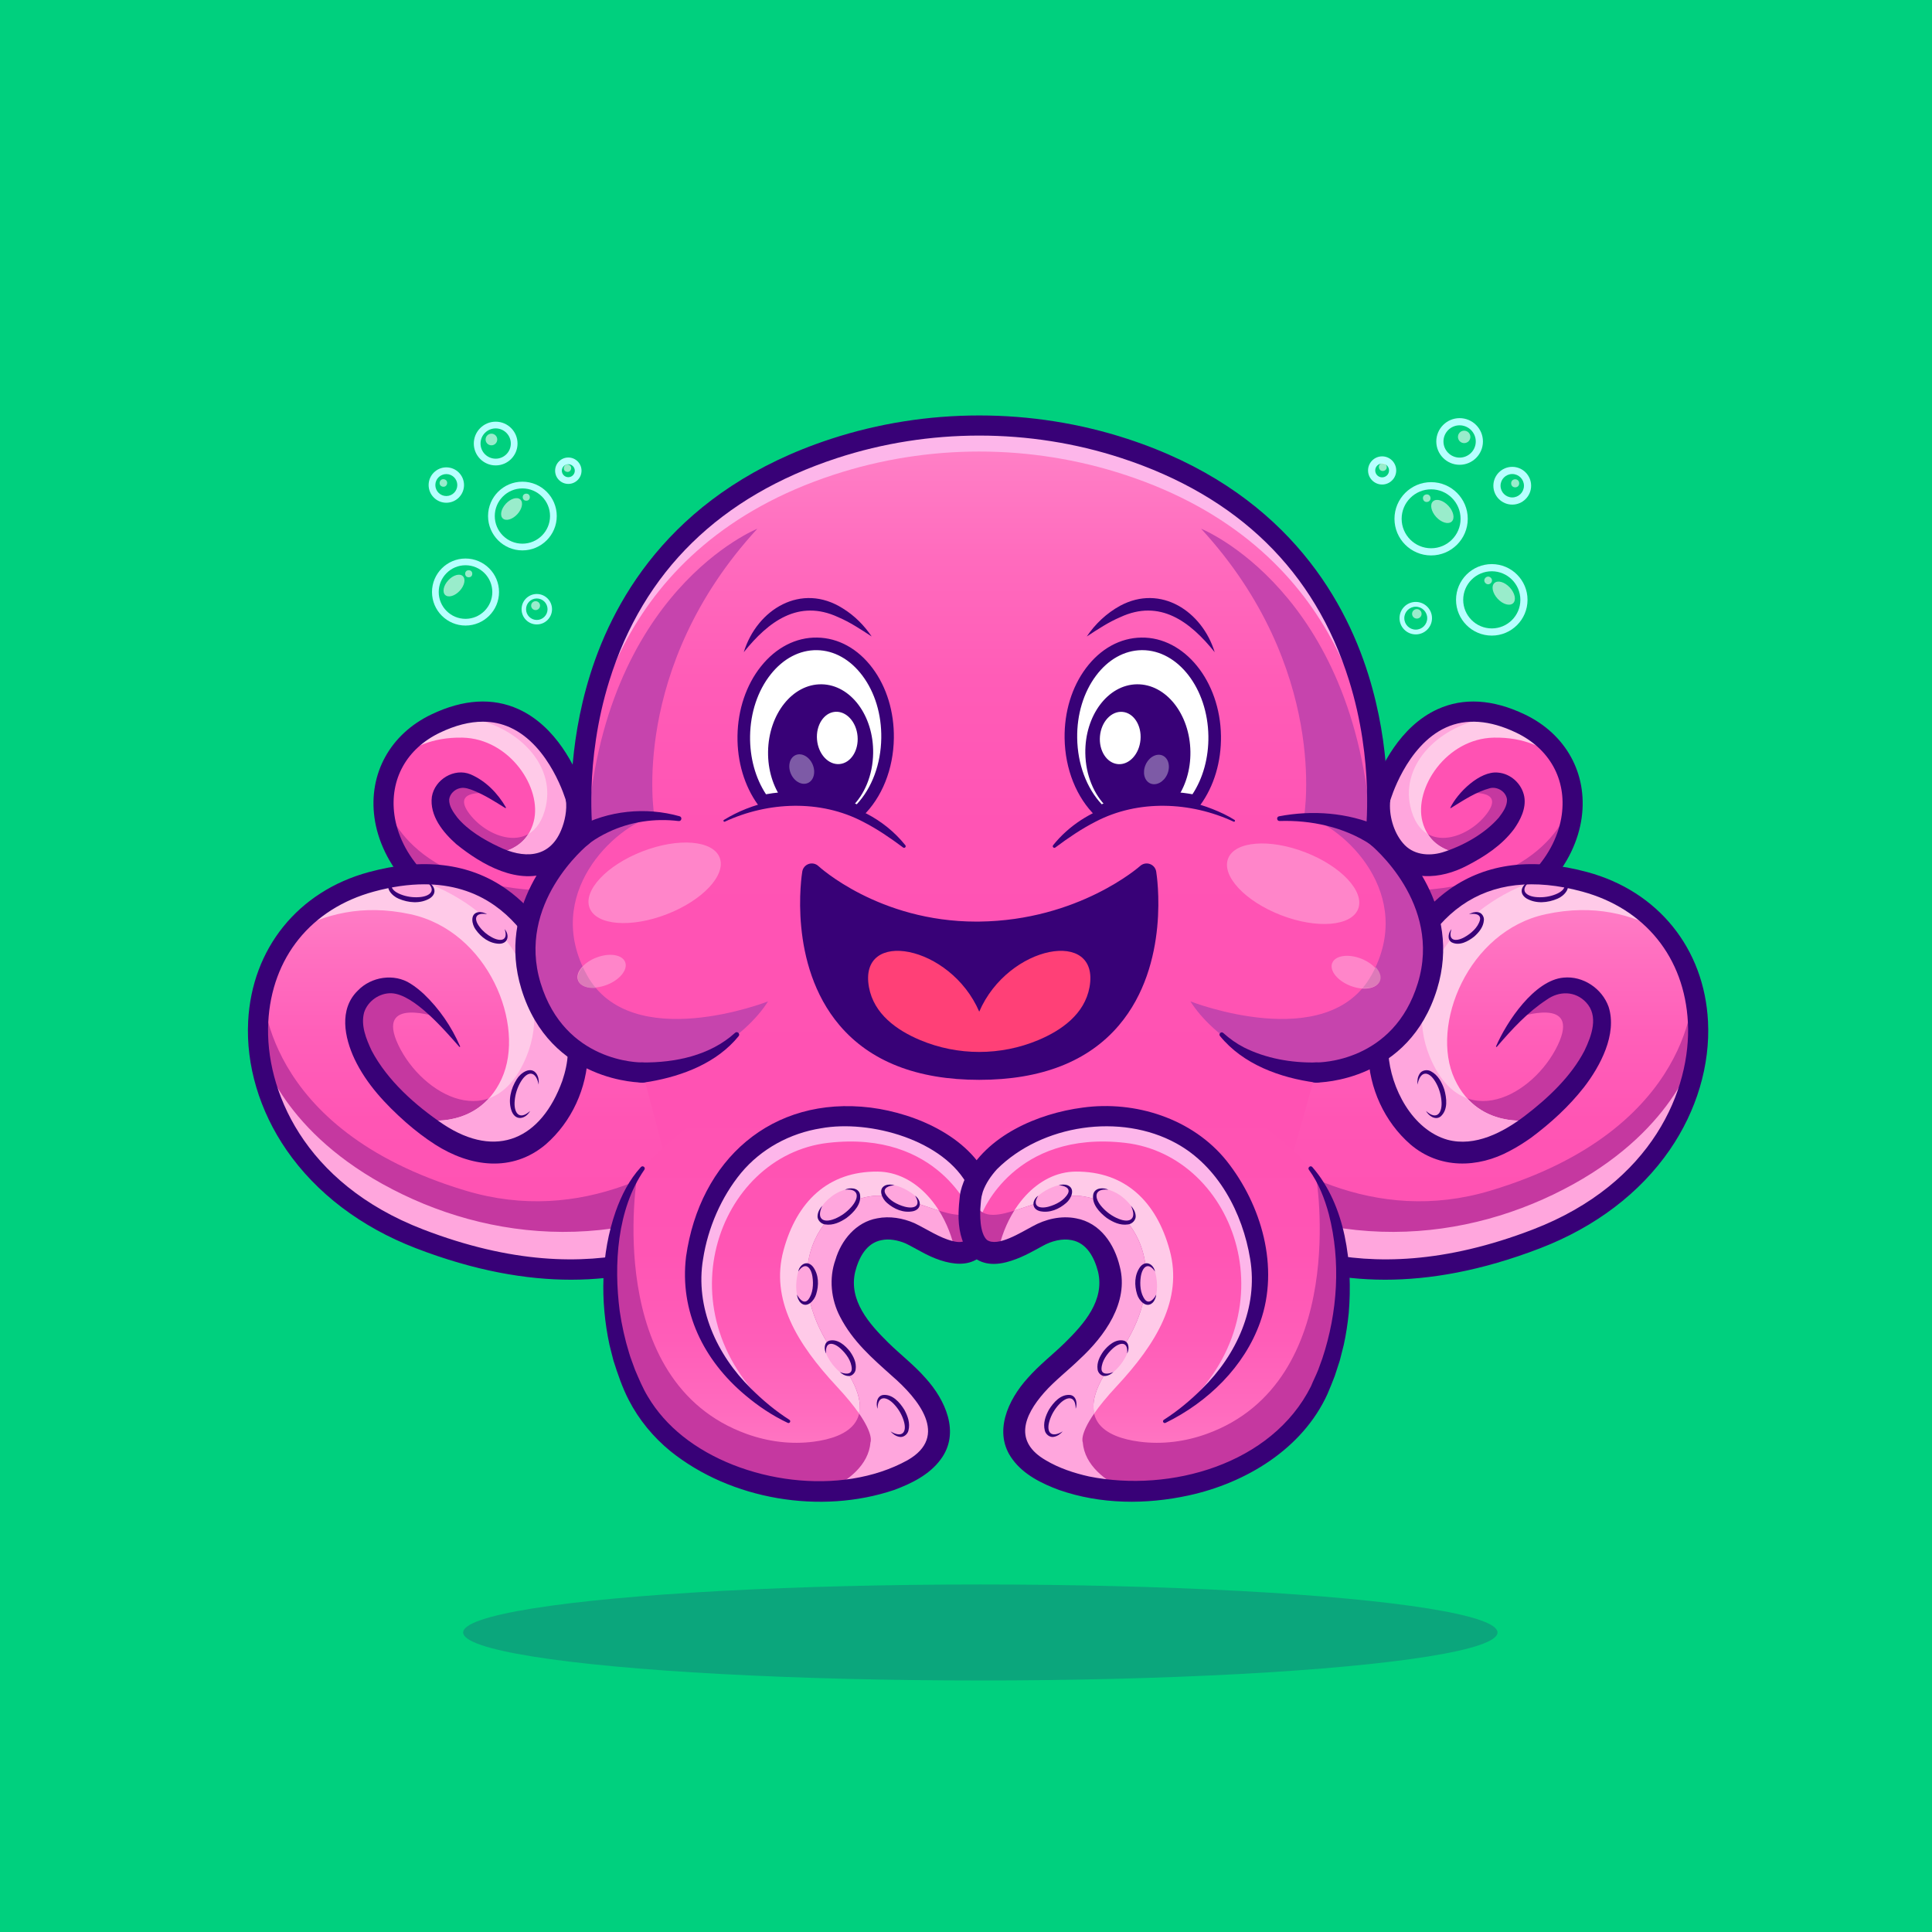 <?xml version="1.0" encoding="utf-8"?>
<!-- Generator: Adobe Illustrator 25.4.1, SVG Export Plug-In . SVG Version: 6.00 Build 0)  -->
<svg version="1.1" id="Layer_1" xmlns="http://www.w3.org/2000/svg" xmlns:xlink="http://www.w3.org/1999/xlink" x="0px" y="0px"
	 viewBox="0 0 4000 4000" style="enable-background:new 0 0 4000 4000;" xml:space="preserve">
<style type="text/css">
	.st0{fill:#00D07E;}
	.st1{opacity:0.2;fill:#380177;}
	.st2{fill:#FF52B3;}
	.st3{fill:#C538A0;}
	.st4{fill:#B5A5D8;}
	.st5{fill:#FFCAE8;}
	.st6{fill:#FFA6DD;}
	.st7{fill:#380177;}
	.st8{fill:url(#SVGID_1_);}
	.st9{fill:url(#SVGID_00000060030364283637194520000005008671694678556346_);}
	.st10{fill:url(#SVGID_00000118385516666581015860000007653980614652310450_);}
	.st11{fill:#C644AD;}
	.st12{fill:#FDB6EA;}
	.st13{fill:#FF85C9;}
	.st14{fill:#DD7AB9;}
	.st15{fill:#FF4077;}
	.st16{fill:#FFFFFF;}
	.st17{opacity:0.35;}
	.st18{fill:url(#SVGID_00000179626402302666633650000009368151649550126492_);}
	.st19{fill:url(#SVGID_00000054233050646125516180000009391975016196198057_);}
	.st20{fill:#B7FFFF;}
	.st21{opacity:0.6;}
</style>
<g>
	<rect class="st0" width="4000" height="4000"/>
	<g>
		<ellipse class="st1" cx="2029.67" cy="3379.87" rx="1070.77" ry="99.4"/>
		<g id="Octopus">
			<g id="Tentacles_2_">
				<g>
					<path class="st2" d="M1353.99,1588.68c0,0-50.83,44.32-161.83,64.47c0,0-64.2-243.45-286.83-148.71
						c-193.58,82.38-129.29,358.86,135.54,404.44s375.1-89.34,421.42-128.54L1353.99,1588.68z"/>
					<g>
						<path class="st3" d="M1188.08,1640.6l0.06-0.11c-15.07-43.2-75.14-180.67-221.96-154.65c103.05,15.03,183.3,95.09,164,183.13
							c-21.99,100.34-118.06,69.45-158.37,15.86c-40.31-53.59,42.5-41.96,42.5-41.96c-59.42-53.22-94.4-9.15-94.4-9.15
							s-33.56,41,41.32,100.98c34.87,27.93,66.83,42.42,91.03,49.94c35.59,11.05,75.17,4.14,103.36-20.18
							C1209.98,1717.56,1188.08,1640.6,1188.08,1640.6z"/>
					</g>
					<g>
						<path class="st3" d="M1407.78,1683.89c-65.74,81.91-172.9,171.58-321.08,157.41c-265.01-25.35-292.78-192.39-292.82-192.64
							c-10.08,107.01,77.28,231.03,246.98,260.23c264.83,45.58,375.1-89.34,421.42-128.54L1407.78,1683.89z"/>
					</g>
					<g>
						<path class="st4" d="M1444.75,1749.31c-144.01,132.74-318.9,148.33-461.01,103.36c-137.84-43.62-179.17-127.66-184.7-140.3
							c0.52,2.08,1.06,4.15,1.64,6.22c0.17,0.59,0.31,1.18,0.48,1.77c0.89,3.04,1.87,6.08,2.91,9.11c0.37,1.09,0.78,2.17,1.17,3.25
							c0.73,2.03,1.49,4.06,2.29,6.09c0.48,1.21,0.97,2.41,1.47,3.61c0.81,1.95,1.66,3.9,2.53,5.85c0.52,1.15,1.03,2.3,1.56,3.45
							c1.09,2.31,2.23,4.62,3.4,6.91c0.37,0.73,0.71,1.46,1.09,2.18c1.55,2.95,3.18,5.88,4.87,8.79c0.57,0.98,1.17,1.95,1.76,2.92
							c1.2,2.01,2.43,4.01,3.7,5.99c0.72,1.12,1.46,2.24,2.2,3.36c1.24,1.87,2.52,3.74,3.83,5.59c0.76,1.07,1.51,2.15,2.29,3.22
							c1.54,2.11,3.13,4.2,4.75,6.29c0.58,0.75,1.14,1.51,1.73,2.25c2.2,2.77,4.48,5.5,6.82,8.21c0.69,0.8,1.42,1.58,2.13,2.38
							c1.73,1.95,3.48,3.89,5.28,5.8c0.93,0.99,1.89,1.97,2.84,2.95c1.69,1.74,3.41,3.46,5.16,5.17c0.98,0.96,1.96,1.91,2.96,2.86
							c1.98,1.87,4.01,3.72,6.07,5.56c0.79,0.71,1.56,1.42,2.36,2.12c2.85,2.48,5.76,4.92,8.75,7.32c0.75,0.6,1.53,1.18,2.29,1.77
							c2.31,1.82,4.65,3.61,7.04,5.38c1.12,0.83,2.26,1.64,3.4,2.45c2.14,1.53,4.32,3.05,6.52,4.54c1.19,0.81,2.38,1.61,3.59,2.4
							c2.41,1.58,4.86,3.12,7.35,4.65c1.01,0.62,1.99,1.25,3.01,1.86c3.49,2.09,7.04,4.14,10.67,6.12c0.68,0.37,1.4,0.73,2.09,1.1
							c2.99,1.61,6.02,3.19,9.11,4.72c1.28,0.64,2.59,1.26,3.89,1.88c2.6,1.25,5.22,2.47,7.89,3.67c1.4,0.63,2.81,1.25,4.23,1.87
							c2.81,1.22,5.67,2.39,8.55,3.55c1.23,0.49,2.45,1,3.69,1.48c4.12,1.6,8.29,3.14,12.55,4.6c0.47,0.16,0.95,0.3,1.42,0.46
							c3.81,1.29,7.67,2.53,11.59,3.72c1.43,0.43,2.88,0.84,4.33,1.26c3.06,0.89,6.14,1.74,9.27,2.56c1.61,0.42,3.22,0.83,4.85,1.24
							c3.19,0.79,6.43,1.54,9.69,2.26c1.47,0.33,2.94,0.67,4.42,0.98c4.73,0.99,9.5,1.93,14.37,2.76
							c264.83,45.58,375.1-89.34,421.42-128.54L1444.75,1749.31z"/>
					</g>
					<g>
						<path class="st5" d="M905.32,1504.45c-38.66,16.45-67,40.66-85.55,69.21c32.1-25.63,75.19-47.7,137.43-46.47
							c98.18,1.94,165.93,104.67,147.75,173.86c-18.18,69.2-91.66,66.62-91.66,66.62c68.53,47.96,123.78,13.41,123.78,13.41
							c31.9-20.84,46.34-48.84,52.34-74.4c6.55-27.93,3.15-57.05-7.88-83.42C1155.63,1561.37,1078.3,1430.84,905.32,1504.45z"/>
					</g>
					<g>
						<path class="st6" d="M1181.66,1623.59c-22.52-53.99-84.46-160.97-215.47-137.74c103.05,15.03,183.3,95.09,164,183.13
							c-6.59,30.05-19.82,48.32-36.21,57.75c-26.92,42.79-80.69,40.95-80.69,40.95c1.86,1.3,3.71,2.52,5.55,3.7
							c12.22,5.89,23.49,10.18,33.43,13.26c35.59,11.05,75.17,4.14,103.36-20.18c10.13-8.74,17.6-18.52,23.07-28.66
							c4.18-8.03,7.23-16.17,9.43-24.13c0.04-0.15,0.08-0.3,0.12-0.44c0.2-0.74,0.37-1.47,0.56-2.2c4.6-19.22,4.05-37.52,2.55-50.36
							C1189.64,1646.68,1186.35,1634.89,1181.66,1623.59z"/>
					</g>
					<g>
						<g>
							<path class="st7" d="M1145.12,1939.11c-32.89,0-68.72-2.95-107.79-9.68c-173.36-29.84-249.49-145.94-262-236.31
								c-12.63-91.23,32.52-173.21,117.82-213.96c66.18-31.61,126.93-35.25,180.55-10.82c78.96,35.97,118.39,122.57,132.43,160.78
								c90.86-19.83,133.79-55.83,134.24-56.21c4.73-4.05,11.08-5.79,17.2-4.72c6.14,1.08,11.5,4.82,14.57,10.24l108.3,191.67
								c4.92,8.72,2.96,19.7-4.68,26.17c-4.34,3.67-9.49,8.44-15.46,13.97C1412.47,1854.51,1321.1,1939.11,1145.12,1939.11z
								 M999.72,1494.19c-27.48,0-57.09,7.53-88.6,22.59c-69.38,33.14-104.71,96.93-94.5,170.63
								c10.58,76.43,76.59,174.92,227.78,200.94c227.82,39.21,335.72-60.69,387.56-108.7c1.35-1.25,2.66-2.46,3.93-3.64
								l-88.74-157.05c-25.47,15.89-75.01,40.86-151.28,54.71c-10.6,1.92-20.94-4.56-23.81-14.95
								c-0.31-1.12-32.97-114.9-115.82-152.52C1038.62,1498.19,1019.74,1494.19,999.72,1494.19z"/>
						</g>
						<g>
							<path class="st7" d="M1212.67,1649.45c9.88,59.19-14.39,127.41-70.66,154.52c-68.33,30.53-144.75-13.75-197.3-56.27
								c-27.26-24.05-55.76-58.87-50.57-98.23c5.93-35.72,46.4-60.22,80.17-46.25c31.68,13.69,56.17,39.19,73.15,68.37
								c0.51,0.9-0.63,1.89-1.44,1.31c-21.95-13.8-43.4-27.24-65.14-35.97c-8.89-3.49-18.66-7.29-28.08-5.2
								c-11.35,2.16-21.49,11.94-22.86,23.46c-0.37,14.04,8.34,26.15,16.95,37.52c21.24,25.6,54.06,45.55,85.03,60.03
								c51.05,25.15,104.97,25.43,129.67-33.45c8.1-19.09,12.71-42.9,9.98-63.09C1168.56,1629.46,1206.92,1623.19,1212.67,1649.45
								L1212.67,1649.45z"/>
						</g>
					</g>
				</g>
				<g>
					<path class="st2" d="M2696.01,1588.68c0,0,50.83,44.32,161.83,64.47c0,0,64.2-243.45,286.83-148.71
						c193.58,82.38,129.29,358.86-135.54,404.44s-375.1-89.34-421.42-128.54L2696.01,1588.68z"/>
					<g>
						<path class="st3" d="M2861.92,1640.6l-0.06-0.11c15.07-43.2,75.14-180.67,221.96-154.65c-103.05,15.03-183.3,95.09-164,183.13
							c21.99,100.34,118.06,69.45,158.37,15.86c40.31-53.59-42.5-41.96-42.5-41.96c59.42-53.22,94.4-9.15,94.4-9.15
							s33.56,41-41.32,100.98c-34.87,27.93-66.83,42.42-91.03,49.94c-35.59,11.05-75.17,4.14-103.36-20.18
							C2840.02,1717.56,2861.92,1640.6,2861.92,1640.6z"/>
					</g>
					<g>
						<path class="st3" d="M2642.22,1683.89c65.74,81.91,172.9,171.58,321.08,157.41c265.01-25.35,292.77-192.39,292.82-192.64
							c10.08,107.01-77.28,231.03-246.98,260.23c-264.83,45.58-375.1-89.34-421.42-128.54L2642.22,1683.89z"/>
					</g>
					<g>
						<path class="st4" d="M2605.25,1749.31c144.01,132.74,318.9,148.33,461.01,103.36c137.84-43.62,179.17-127.66,184.7-140.3
							c-0.52,2.08-1.06,4.15-1.64,6.22c-0.17,0.59-0.31,1.18-0.48,1.77c-0.89,3.04-1.87,6.08-2.91,9.11
							c-0.37,1.09-0.78,2.17-1.17,3.25c-0.73,2.03-1.49,4.06-2.29,6.09c-0.48,1.21-0.97,2.41-1.47,3.61
							c-0.81,1.95-1.66,3.9-2.53,5.85c-0.52,1.15-1.03,2.3-1.56,3.45c-1.09,2.31-2.23,4.62-3.4,6.91c-0.37,0.73-0.71,1.46-1.09,2.18
							c-1.55,2.95-3.18,5.88-4.87,8.79c-0.57,0.98-1.17,1.95-1.76,2.92c-1.2,2.01-2.43,4.01-3.7,5.99c-0.72,1.12-1.46,2.24-2.2,3.36
							c-1.24,1.87-2.52,3.74-3.83,5.59c-0.76,1.07-1.51,2.15-2.29,3.22c-1.54,2.11-3.13,4.2-4.75,6.29
							c-0.58,0.75-1.14,1.51-1.73,2.25c-2.2,2.77-4.48,5.5-6.82,8.21c-0.69,0.8-1.42,1.58-2.13,2.38c-1.73,1.95-3.48,3.89-5.28,5.8
							c-0.93,0.99-1.89,1.97-2.84,2.95c-1.69,1.74-3.41,3.46-5.16,5.17c-0.98,0.96-1.96,1.91-2.96,2.86
							c-1.98,1.87-4.01,3.72-6.07,5.56c-0.79,0.71-1.56,1.42-2.36,2.12c-2.85,2.48-5.76,4.92-8.75,7.32
							c-0.75,0.6-1.53,1.18-2.29,1.77c-2.31,1.82-4.65,3.61-7.04,5.38c-1.12,0.83-2.26,1.64-3.4,2.45
							c-2.14,1.53-4.32,3.05-6.52,4.54c-1.19,0.81-2.38,1.61-3.59,2.4c-2.41,1.58-4.86,3.12-7.35,4.65
							c-1.01,0.62-1.99,1.25-3.01,1.86c-3.49,2.09-7.04,4.14-10.67,6.12c-0.68,0.37-1.4,0.73-2.09,1.1
							c-2.99,1.61-6.02,3.19-9.11,4.72c-1.28,0.64-2.59,1.26-3.89,1.88c-2.6,1.25-5.22,2.47-7.89,3.67
							c-1.4,0.63-2.81,1.25-4.23,1.87c-2.81,1.22-5.67,2.39-8.55,3.55c-1.23,0.49-2.45,1-3.69,1.48c-4.12,1.6-8.29,3.14-12.55,4.6
							c-0.47,0.16-0.95,0.3-1.42,0.46c-3.81,1.29-7.67,2.53-11.59,3.72c-1.43,0.43-2.88,0.84-4.33,1.26
							c-3.06,0.89-6.14,1.74-9.27,2.56c-1.61,0.42-3.22,0.83-4.85,1.24c-3.19,0.79-6.43,1.54-9.69,2.26
							c-1.47,0.33-2.94,0.67-4.42,0.98c-4.73,0.99-9.5,1.93-14.37,2.76c-264.83,45.58-375.1-89.34-421.42-128.54L2605.25,1749.31z"
							/>
					</g>
					<g>
						<path class="st5" d="M3144.68,1504.45c38.66,16.45,67,40.66,85.55,69.21c-32.1-25.63-75.19-47.7-137.43-46.47
							c-98.18,1.94-165.93,104.67-147.75,173.86c18.18,69.2,91.66,66.62,91.66,66.62c-68.53,47.96-123.78,13.41-123.78,13.41
							c-31.9-20.84-46.34-48.84-52.34-74.4c-6.55-27.93-3.15-57.05,7.88-83.42C2894.37,1561.37,2971.7,1430.84,3144.68,1504.45z"/>
					</g>
					<g>
						<path class="st6" d="M2868.34,1623.59c22.52-53.99,84.46-160.97,215.47-137.74c-103.05,15.03-183.3,95.09-164,183.13
							c6.59,30.05,19.82,48.32,36.21,57.75c26.92,42.79,80.69,40.95,80.69,40.95c-1.86,1.3-3.71,2.52-5.55,3.7
							c-12.22,5.89-23.49,10.18-33.43,13.26c-35.59,11.05-75.17,4.14-103.36-20.18c-10.13-8.74-17.6-18.52-23.07-28.66
							c-4.18-8.03-7.23-16.17-9.43-24.13c-0.04-0.15-0.08-0.3-0.12-0.44c-0.2-0.74-0.37-1.47-0.56-2.2
							c-4.6-19.22-4.05-37.52-2.55-50.36C2860.36,1646.68,2863.65,1634.89,2868.34,1623.59z"/>
					</g>
					<g>
						<g>
							<path class="st7" d="M2904.88,1939.11c-176.01,0-267.35-84.59-315.17-128.87c-5.96-5.52-11.12-10.3-15.46-13.97
								c-7.64-6.46-9.61-17.45-4.69-26.16l108.3-191.67c3.08-5.45,8.45-9.23,14.63-10.29c6.15-1.05,12.44,0.7,17.15,4.78
								c0.85,0.72,43.8,36.47,134.23,56.2c14.04-38.21,53.48-124.8,132.43-160.78c53.62-24.43,114.37-20.79,180.55,10.82
								c85.31,40.75,130.46,122.74,117.82,213.96c-12.51,90.36-88.64,206.47-262,236.31
								C2973.62,1936.15,2937.76,1939.11,2904.88,1939.11z M2614.11,1776.01c1.27,1.17,2.58,2.39,3.93,3.63
								c51.85,48.01,159.73,147.91,387.57,108.7c151.19-26.02,217.19-124.51,227.78-200.94c10.21-73.7-25.12-137.49-94.5-170.63
								c-54.47-26.02-103.3-29.58-145.13-10.58c-82.84,37.62-115.5,151.4-115.82,152.55c-2.9,10.37-13.21,16.84-23.8,14.92
								c-76.26-13.85-125.81-38.81-151.28-54.71L2614.11,1776.01z"/>
						</g>
						<g>
							<path class="st7" d="M2878.36,1656.87c-3.25,30.09,6.45,65.46,26.27,88.7c20.18,24.1,52.31,27.67,81.58,19.21
								c42.7-13.28,87.94-38.57,116.93-72.06c8.62-11.38,17.31-23.49,16.95-37.52c-2-16.03-19.46-27.04-35.1-23.43
								c-29.14,7.81-53.69,24.34-80.98,41.15c-0.47,0.31-1.11,0.18-1.41-0.3c14.88-31.17,60.76-76.78,98.51-73.09
								c26.79,2.01,49.96,23.41,54.77,49.96c4.18,24.34-8.19,48.54-21.46,67.26c-25.29,33.64-60.46,56.49-97.12,75.49
								c-54.53,28.64-123.44,34.56-166.99-17.02c-28.74-35.32-40.54-80.79-32.97-125.75
								C2843.31,1622.7,2882.14,1629.85,2878.36,1656.87L2878.36,1656.87z"/>
						</g>
					</g>
				</g>
				<g>
					<linearGradient id="SVGID_1_" gradientUnits="userSpaceOnUse" x1="2983.932" y1="2628.399" x2="2983.932" y2="1825.781">
						<stop  offset="0.095" style="stop-color:#FF52B3"/>
						<stop  offset="0.384" style="stop-color:#FF55B4"/>
						<stop  offset="0.613" style="stop-color:#FF5FB9"/>
						<stop  offset="0.82" style="stop-color:#FF70C0"/>
						<stop  offset="1" style="stop-color:#FF85C9"/>
					</linearGradient>
					<path class="st8" d="M2567.85,2124.22c0,0,97.25,58.58,285.74,56.97c0,0,29.43-432.03,424.41-343.44
						c343.44,77.03,324.18,564.91-96.29,727s-643.55-30.49-731.82-81.85L2567.85,2124.22z"/>
					<g>
						<path class="st3" d="M2856.38,2158.67l-0.14-0.16c11.26-77.84,66.97-329.46,316.06-332.63
							c-164.46,58.49-271.2,219.57-212.06,362.15c67.4,162.49,215.45,79.44,264.89-24.07c49.44-103.51-82.85-57.27-82.85-57.27
							c80.93-109.02,152.1-45.78,152.1-45.78s67.88,58.51-36.31,183.92c-48.52,58.41-96.46,93.16-133.84,113.63
							c-54.97,30.1-122.09,31.14-175.95-0.91C2844.44,2295.75,2856.38,2158.67,2856.38,2158.67z"/>
					</g>
					<g>
						<path class="st3" d="M2509.26,2302.39c133.46,117.3,337.33,234.41,576.13,162.87c427.08-127.96,420.53-419.16,420.52-419.61
							c49.93,177.59-54.76,415.24-324.2,519.11c-420.47,162.09-643.55-30.49-731.82-81.85L2509.26,2302.39z"/>
					</g>
					<g>
						<path class="st6" d="M2469,2424.82c277.78,178.07,569.72,148.23,788.94,26.59c212.63-117.99,254.25-273.28,259.39-296.42
							c-0.2,3.67-0.44,7.35-0.76,11.04c-0.09,1.05-0.14,2.09-0.23,3.14c-0.51,5.43-1.18,10.88-1.93,16.33
							c-0.27,1.96-0.61,3.92-0.91,5.87c-0.57,3.67-1.17,7.34-1.85,11.02c-0.4,2.19-0.84,4.38-1.28,6.57
							c-0.72,3.56-1.51,7.13-2.33,10.69c-0.49,2.11-0.96,4.22-1.49,6.34c-1.06,4.26-2.22,8.52-3.43,12.78
							c-0.38,1.34-0.72,2.69-1.11,4.03c-1.62,5.48-3.38,10.96-5.25,16.42c-0.63,1.84-1.32,3.66-1.97,5.5
							c-1.35,3.78-2.74,7.55-4.2,11.31c-0.83,2.13-1.69,4.25-2.56,6.38c-1.46,3.57-2.97,7.12-4.54,10.67
							c-0.91,2.06-1.8,4.12-2.75,6.17c-1.87,4.06-3.82,8.11-5.83,12.15c-0.72,1.45-1.4,2.92-2.14,4.37
							c-2.75,5.38-5.63,10.74-8.63,16.06c-0.89,1.57-1.84,3.13-2.75,4.7c-2.23,3.85-4.5,7.68-6.86,11.5
							c-1.22,1.98-2.48,3.94-3.74,5.91c-2.23,3.48-4.51,6.94-6.85,10.39c-1.31,1.93-2.62,3.86-3.97,5.78
							c-2.67,3.8-5.42,7.58-8.23,11.34c-1.08,1.45-2.11,2.91-3.21,4.34c-3.9,5.11-7.93,10.17-12.08,15.19
							c-1.04,1.25-2.14,2.49-3.2,3.73c-3.23,3.81-6.51,7.6-9.88,11.35c-1.58,1.75-3.2,3.49-4.81,5.23
							c-3.04,3.28-6.13,6.54-9.29,9.77c-1.7,1.74-3.41,3.49-5.15,5.21c-3.46,3.44-7.01,6.84-10.61,10.22
							c-1.46,1.37-2.88,2.76-4.36,4.11c-5.08,4.66-10.27,9.26-15.61,13.78c-1.01,0.85-2.06,1.68-3.08,2.53
							c-4.41,3.68-8.89,7.32-13.48,10.9c-1.91,1.49-3.86,2.95-5.8,4.43c-3.87,2.95-7.8,5.86-11.8,8.73
							c-2.1,1.51-4.22,3.02-6.35,4.51c-4.24,2.96-8.56,5.87-12.93,8.74c-1.87,1.23-3.7,2.48-5.6,3.7
							c-6.26,4.02-12.63,7.97-19.16,11.81c-0.72,0.42-1.46,0.82-2.18,1.24c-5.85,3.41-11.81,6.74-17.87,10.01
							c-2.21,1.19-4.47,2.34-6.71,3.51c-4.74,2.48-9.54,4.92-14.41,7.3c-2.51,1.23-5.03,2.45-7.57,3.65
							c-4.99,2.37-10.07,4.67-15.19,6.94c-2.32,1.03-4.61,2.07-6.96,3.08c-7.45,3.19-15,6.31-22.72,9.28
							c-420.47,162.09-643.55-30.49-731.82-81.85L2469,2424.82z"/>
					</g>
					<g>
						<path class="st5" d="M3278,1837.76c68.59,15.38,122.66,47.19,162.01,89.47c-60.68-33-138.29-56.46-240.08-34.39
							c-160.54,34.82-239.7,230.18-188.26,341.27s171.24,83.14,171.24,83.14c-97.52,103.06-198.98,62.42-198.98,62.42
							c-58.87-24.97-91.31-67.65-109.12-108.93c-19.46-45.1-22.97-95.39-13.09-143.51C2884.91,2014.34,2971.11,1768.92,3278,1837.76
							z"/>
					</g>
					<g>
						<path class="st6" d="M2861.61,2127.86c20.13-98.48,88.4-299.16,310.69-301.99c-164.46,58.49-271.2,219.57-212.06,362.15
							c20.19,48.67,47.62,75.29,77.46,85.95c57.54,63.67,145.22,43.28,145.22,43.28c-2.65,2.8-5.31,5.45-7.96,8.04
							c-18.22,13.88-35.38,24.74-50.73,33.15c-54.97,30.1-122.09,31.14-175.95-0.91c-19.35-11.51-34.67-25.65-46.8-41.01
							c-9.36-12.23-16.91-25-23-37.75c-0.11-0.24-0.23-0.47-0.34-0.71c-0.56-1.18-1.07-2.36-1.6-3.53
							c-13.55-30.99-18.35-62.1-19.89-84.28C2855.71,2169.44,2857.43,2148.45,2861.61,2127.86z"/>
					</g>
					<g>
						<g>
							<path class="st6" d="M2934.79,2245.62c-2.57-13.15,5.42-23.47,13.54-25.9c13.06-3.9,29.78,13.48,37.36,38.82
								c7.58,25.34,3.14,49.06-9.92,52.96c-7.39,2.21-15.95-2.39-23.36-11.4C2952.42,2300.11,2941.44,2279.56,2934.79,2245.62z"/>
						</g>
						<g>
							<path class="st6" d="M3041.46,1892.8c10.53-3.68,19.78-3.29,24.23,2.19c7.15,8.8-0.9,27.2-17.99,41.09
								c-17.09,13.89-36.74,18.01-43.9,9.2c-4.05-4.98-3.23-13.03,1.34-21.6C3005.15,1923.68,3018.51,1900.82,3041.46,1892.8z"/>
						</g>
						<g>
							<path class="st6" d="M3220.75,1816.55c12.56,1.26,21.04,8.53,22.1,16.45c1.7,12.73-16.96,25.72-41.68,29.02
								c-24.71,3.29-46.12-4.36-47.82-17.09c-0.96-7.2,4.59-14.49,14.07-20.05C3167.42,1824.87,3181.59,1812.62,3220.75,1816.55z"/>
						</g>
					</g>
					<g>
						<g>
							<path class="st7" d="M2952.42,2300.11c22.9,20.9,34.42,3.33,31.92-21.49c-1.17-13.54-5.53-27.28-12.52-38.93
								c-14.21-23.84-31.72-22.65-37.02,5.94c-0.69-7.31-0.14-15.17,4.25-22.25c4.4-7.82,16.1-9.74,23.57-5.35
								c14.65,7.71,22.36,22.49,27.5,37.24c5.15,18.03,8.28,42.32-7.44,56.28C2971.58,2320.17,2957.48,2309.77,2952.42,2300.11
								L2952.42,2300.11z"/>
						</g>
						<g>
							<path class="st7" d="M3005.15,1923.68c-8,24.05,8.38,26.67,26.32,16.98c13.96-7.68,28.55-20.23,32.66-36
								c2.69-12.99-12.96-13.81-22.67-11.86c5.34-3.03,11.56-5.26,18.58-4.22c7.65,0.81,13.18,9.57,12.17,16.91
								c-1.19,14.02-10.16,24.78-20.03,33.59c-12.02,9.58-30.49,20.07-46.5,12C2995.32,1945.1,2998.96,1930.55,3005.15,1923.68
								L3005.15,1923.68z"/>
						</g>
						<g>
							<path class="st7" d="M3167.42,1824.87c-22.57,18.3-8.05,31.29,15.3,32.61c12.73,0.9,26.11-1.12,37.95-5.86
								c24.19-9.61,25.65-25.74,0.08-35.08c6.92,0.38,14.18,2.01,20.19,7.15c14.52,13.52-2.99,31.62-16.29,36.96
								c-20.09,8.65-44.58,10.93-64.16-0.48C3142.8,1849.01,3150.64,1830.7,3167.42,1824.87L3167.42,1824.87z"/>
						</g>
					</g>
					<g>
						<g>
							<path class="st7" d="M2867.75,2649.51c-196.89,0-324.58-82.27-398.07-129.62c-11.66-7.51-21.73-14-30.27-18.97
								c-8.51-4.95-12.39-15.18-9.32-24.53l117.96-358.69c1.98-6.03,6.6-10.82,12.55-13.03c5.92-2.2,12.53-1.59,17.95,1.65l0,0
								c0.9,0.54,89.11,51.77,256.46,53.97c7.95-58.16,41.63-231.63,166.97-319.77c76.35-53.7,172.13-65.43,284.69-34.87
								c146.16,39.68,241.78,158.06,249.55,308.96c4.67,90.72-23.49,185.27-79.3,266.23c-61.49,89.22-154.07,159.53-267.72,203.35
								C3066.06,2631.68,2959.4,2649.51,2867.75,2649.51z M2474.86,2473.72c5.42,3.41,11.19,7.13,17.4,11.13
								c101.92,65.66,314,202.3,681.95,60.46c247.84-95.54,327.49-290.57,320.38-428.54c-6.91-134.29-88.73-235.55-218.84-270.87
								c-99.97-27.14-183.95-17.5-249.65,28.64c-132.75,93.22-151.56,306.2-151.73,308.34c-0.88,10.75-9.81,19.07-20.6,19.16
								c-141.95,1.19-233.58-30.64-273.65-48.43L2474.86,2473.72z"/>
						</g>
						<g>
							<path class="st7" d="M2874.44,2181.01c4.72,71.88,49.65,158.14,122.63,178.79c56.84,15.17,115.24-15.42,159.88-49.46
								c48.23-36.77,95.91-81.71,123.54-135.01c14.85-31.02,29.89-71.67,3.36-99.99c-22.36-23.9-55.76-24.16-81.67-5.49
								c-39.23,25.6-71.31,60.51-103.08,97.39c-0.66,0.91-2.14-0.01-1.67-0.99c22.08-51.2,79.44-136.93,139.68-142.19
								c40.39-4.06,79.9,22.54,93.36,60.52c18.12,56.62-17.38,122.94-51.02,166.46c-31.33,39.99-68.73,74.09-109.24,104.34
								c-13.95,9.85-28.75,19.36-43.93,27.24c-66.7,36.25-146.36,38.05-206.31-13.38c-53.88-47.02-85.28-116.54-87.21-187.88
								C2833.52,2153.82,2873.25,2153.58,2874.44,2181.01L2874.44,2181.01z"/>
						</g>
					</g>
				</g>
				<g>
					
						<linearGradient id="SVGID_00000042717117392051810820000009222039730481388467_" gradientUnits="userSpaceOnUse" x1="1066.068" y1="2628.399" x2="1066.068" y2="1825.781">
						<stop  offset="0.095" style="stop-color:#FF52B3"/>
						<stop  offset="0.384" style="stop-color:#FF55B4"/>
						<stop  offset="0.613" style="stop-color:#FF5FB9"/>
						<stop  offset="0.82" style="stop-color:#FF70C0"/>
						<stop  offset="1" style="stop-color:#FF85C9"/>
					</linearGradient>
					<path style="fill:url(#SVGID_00000042717117392051810820000009222039730481388467_);" d="M1482.15,2124.22
						c0,0-97.25,58.58-285.74,56.97c0,0-29.43-432.03-424.41-343.44c-343.44,77.03-324.18,564.91,96.29,727
						s643.55-30.49,731.82-81.85L1482.15,2124.22z"/>
					<g>
						<path class="st3" d="M1193.62,2158.67l0.14-0.16c-11.26-77.84-66.97-329.46-316.06-332.63
							c164.46,58.49,271.2,219.57,212.06,362.15c-67.4,162.49-215.45,79.44-264.89-24.07c-49.44-103.51,82.85-57.27,82.85-57.27
							c-80.93-109.02-152.1-45.78-152.1-45.78s-67.88,58.51,36.31,183.92c48.52,58.41,96.46,93.16,133.84,113.63
							c54.97,30.1,122.09,31.14,175.95-0.91C1205.56,2295.75,1193.62,2158.67,1193.62,2158.67z"/>
					</g>
					<g>
						<path class="st3" d="M1540.74,2302.39c-133.46,117.3-337.33,234.41-576.13,162.87c-427.08-127.96-420.53-419.16-420.52-419.61
							c-49.93,177.59,54.76,415.24,324.2,519.11c420.47,162.09,643.55-30.49,731.82-81.85L1540.74,2302.39z"/>
					</g>
					<g>
						<path class="st6" d="M1581,2424.82c-277.78,178.07-569.72,148.23-788.94,26.59c-212.63-117.99-254.25-273.28-259.39-296.42
							c0.2,3.67,0.44,7.35,0.76,11.04c0.09,1.05,0.14,2.09,0.23,3.14c0.51,5.43,1.18,10.88,1.93,16.33
							c0.27,1.96,0.61,3.92,0.91,5.87c0.57,3.67,1.17,7.34,1.85,11.02c0.4,2.19,0.84,4.38,1.28,6.57c0.72,3.56,1.51,7.13,2.33,10.69
							c0.49,2.11,0.96,4.22,1.49,6.34c1.06,4.26,2.22,8.52,3.43,12.78c0.38,1.34,0.72,2.69,1.11,4.03
							c1.62,5.48,3.38,10.96,5.25,16.42c0.63,1.84,1.32,3.66,1.97,5.5c1.35,3.78,2.74,7.55,4.2,11.31c0.83,2.13,1.69,4.25,2.56,6.38
							c1.46,3.57,2.97,7.12,4.54,10.67c0.91,2.06,1.8,4.12,2.75,6.17c1.87,4.06,3.82,8.11,5.83,12.15c0.72,1.45,1.4,2.92,2.14,4.37
							c2.75,5.38,5.63,10.74,8.63,16.06c0.89,1.57,1.84,3.13,2.75,4.7c2.23,3.85,4.5,7.68,6.86,11.5c1.22,1.98,2.48,3.94,3.74,5.91
							c2.23,3.48,4.51,6.94,6.85,10.39c1.31,1.93,2.62,3.86,3.97,5.78c2.67,3.8,5.42,7.58,8.23,11.34c1.08,1.45,2.11,2.91,3.21,4.34
							c3.9,5.11,7.93,10.17,12.09,15.19c1.04,1.25,2.14,2.49,3.2,3.73c3.23,3.81,6.51,7.6,9.88,11.35c1.58,1.75,3.2,3.49,4.81,5.23
							c3.04,3.28,6.13,6.54,9.29,9.77c1.7,1.74,3.41,3.49,5.15,5.21c3.46,3.44,7.01,6.84,10.61,10.22c1.46,1.37,2.88,2.76,4.36,4.11
							c5.08,4.66,10.27,9.26,15.61,13.78c1.01,0.85,2.06,1.68,3.08,2.53c4.41,3.68,8.89,7.32,13.48,10.9
							c1.91,1.49,3.86,2.95,5.8,4.43c3.87,2.95,7.8,5.86,11.8,8.73c2.1,1.51,4.22,3.02,6.35,4.51c4.24,2.96,8.56,5.87,12.93,8.74
							c1.87,1.23,3.7,2.48,5.6,3.7c6.26,4.02,12.63,7.97,19.16,11.81c0.72,0.42,1.46,0.82,2.18,1.24
							c5.85,3.41,11.81,6.74,17.87,10.01c2.21,1.19,4.47,2.34,6.71,3.51c4.74,2.48,9.54,4.92,14.41,7.3
							c2.51,1.23,5.03,2.45,7.57,3.65c4.99,2.37,10.07,4.67,15.19,6.94c2.32,1.03,4.61,2.07,6.95,3.08c7.45,3.19,15,6.31,22.72,9.28
							c420.47,162.09,643.55-30.49,731.82-81.85L1581,2424.82z"/>
					</g>
					<g>
						<path class="st5" d="M772,1837.76c-68.59,15.38-122.66,47.19-162.01,89.47c60.68-33,138.29-56.46,240.08-34.39
							c160.54,34.82,239.7,230.18,188.26,341.27c-51.43,111.09-171.24,83.14-171.24,83.14c97.52,103.06,198.98,62.42,198.98,62.42
							c58.87-24.97,91.31-67.65,109.12-108.93c19.46-45.1,22.97-95.39,13.09-143.51C1165.09,2014.34,1078.89,1768.92,772,1837.76z"
							/>
					</g>
					<g>
						<path class="st6" d="M1188.39,2127.86c-20.13-98.48-88.4-299.16-310.69-301.99c164.46,58.49,271.2,219.57,212.06,362.15
							c-20.19,48.67-47.62,75.29-77.46,85.95c-57.54,63.67-145.22,43.28-145.22,43.28c2.65,2.8,5.31,5.45,7.96,8.04
							c18.22,13.88,35.38,24.74,50.73,33.15c54.97,30.1,122.09,31.14,175.95-0.91c19.35-11.51,34.67-25.65,46.8-41.01
							c9.36-12.23,16.91-25,23-37.75c0.11-0.24,0.23-0.47,0.34-0.71c0.56-1.18,1.07-2.36,1.6-3.53
							c13.55-30.99,18.35-62.1,19.89-84.28C1194.29,2169.44,1192.57,2148.45,1188.39,2127.86z"/>
					</g>
					<g>
						<g>
							<path class="st6" d="M1115.21,2245.62c2.57-13.15-5.42-23.47-13.54-25.9c-13.06-3.9-29.78,13.48-37.36,38.82
								c-7.58,25.34-3.14,49.06,9.92,52.96c7.39,2.21,15.95-2.39,23.36-11.4C1097.58,2300.11,1108.56,2279.56,1115.21,2245.62z"/>
						</g>
						<g>
							<path class="st6" d="M1008.54,1892.8c-10.53-3.68-19.78-3.29-24.23,2.19c-7.15,8.8,0.9,27.2,17.99,41.09
								c17.09,13.89,36.74,18.01,43.9,9.2c4.05-4.98,3.23-13.03-1.34-21.6C1044.85,1923.68,1031.49,1900.82,1008.54,1892.8z"/>
						</g>
						<g>
							<path class="st6" d="M829.25,1816.55c-12.56,1.26-21.04,8.53-22.1,16.45c-1.7,12.73,16.96,25.72,41.68,29.02
								c24.71,3.29,46.12-4.36,47.82-17.09c0.96-7.2-4.59-14.49-14.07-20.05C882.58,1824.87,868.41,1812.62,829.25,1816.55z"/>
						</g>
					</g>
					<g>
						<g>
							<path class="st7" d="M1097.58,2300.11c-8.96,16.34-29.25,21.61-37.92,1.28c-8.59-22.33-2.11-47.52,10.23-67.05
								c7.74-12.93,29.37-28.26,41.07-10.96c4.39,7.08,4.94,14.95,4.25,22.25c-5.3-28.55-22.78-29.82-37.02-5.94
								c-6.99,11.65-11.35,25.38-12.52,38.93C1063.16,2303.39,1074.66,2321.03,1097.58,2300.11L1097.58,2300.11z"/>
						</g>
						<g>
							<path class="st7" d="M1044.85,1923.68c10.37,12.14,7.67,29.92-11.08,30.26c-20.79-0.54-37.64-13.39-49-29.39
								c-7.68-10.35-12.34-32.59,5.18-35.97c7.02-1.04,13.24,1.19,18.58,4.22c-23.26-4.22-29.36,7.94-15.66,26.13
								c6.68,8.91,15.77,16.56,25.65,21.74C1036.43,1950.33,1052.87,1947.75,1044.85,1923.68L1044.85,1923.68z"/>
						</g>
						<g>
							<path class="st7" d="M882.58,1824.87c16.74,5.82,24.66,24.12,6.94,35.3c-19.58,11.42-44.07,9.14-64.16,0.49
								c-13.29-5.33-30.83-23.45-16.29-36.96c6.01-5.14,13.27-6.77,20.19-7.15c-25.53,9.33-24.16,25.45,0.08,35.08
								c11.83,4.74,25.22,6.76,37.95,5.86C890.58,1856.17,905.18,1843.18,882.58,1824.87L882.58,1824.87z"/>
						</g>
					</g>
					<g>
						<g>
							<path class="st7" d="M1182.25,2649.51c-91.66,0-198.28-17.82-321.46-65.3c-113.65-43.81-206.23-114.13-267.72-203.35
								c-55.81-80.97-83.97-175.52-79.3-266.23c7.77-150.9,103.39-269.28,249.56-308.96c112.55-30.55,208.34-18.82,284.69,34.87
								c125.34,88.15,159.01,261.62,166.97,319.78c167.37-2.19,255.56-53.44,256.46-53.97c5.44-3.23,12.07-3.83,17.99-1.62
								c5.92,2.22,10.54,6.98,12.51,12.99l117.96,358.69c3.07,9.35-0.81,19.58-9.32,24.53c-8.54,4.97-18.61,11.46-30.27,18.97
								C1506.83,2567.24,1379.11,2649.51,1182.25,2649.51z M878.37,1830.87c-32.46,0-67.2,5-104.13,15.03
								c-130.12,35.32-211.93,136.58-218.85,270.87c-7.1,137.97,72.54,333,320.38,428.54c367.94,141.84,580.03,5.21,681.95-60.46
								c6.21-4,11.98-7.72,17.4-11.13l-105.27-320.11c-40.06,17.79-131.7,49.72-273.64,48.43c-10.8-0.09-19.74-8.42-20.6-19.18
								c-0.17-2.13-18.98-215.11-151.73-308.32C982.47,1845.45,933.76,1830.87,878.37,1830.87z"/>
						</g>
						<g>
							<path class="st7" d="M1217.24,2181.38c-1.92,71.33-33.35,140.86-87.21,187.88c-69.62,58.86-156.69,46.68-228.93,0.52
								c-21.14-13.52-41.81-29.45-60.63-45.95c-42.31-37.47-81.73-79.37-106.43-131.23c-20.86-44.51-32.8-103.16,6.82-141.71
								c27.56-28.77,75.17-36.26,109.02-14.4c9.96,6.2,18.92,13.5,27.49,21.35c32.4,30.93,57.46,67.77,75.21,108.42
								c0.45,1.05-1.01,1.85-1.67,0.99c-31.06-35.33-94.16-108.71-140.17-110.82c-24.89-1-49.38,16.13-56.88,39.84
								c-7.18,26.79,4.1,54.34,15.66,79.08c32.79,61.98,90.24,113.1,148.53,152.53c110.61,72.95,202.84,29.8,246.15-90.06
								c6.2-18.43,10.74-38.11,11.38-57.3C1177.23,2153.45,1216.65,2154.19,1217.24,2181.38L1217.24,2181.38z"/>
						</g>
					</g>
				</g>
			</g>
			<g id="Head_1_">
				<g id="Head_2_">
					
						<linearGradient id="SVGID_00000149351355937929160930000016351883633168551330_" gradientUnits="userSpaceOnUse" x1="2027.397" y1="2428.745" x2="2027.397" y2="880.684">
						<stop  offset="0.095" style="stop-color:#FF52B3"/>
						<stop  offset="0.466" style="stop-color:#FF54B4"/>
						<stop  offset="0.662" style="stop-color:#FF5CB7"/>
						<stop  offset="0.817" style="stop-color:#FF6ABD"/>
						<stop  offset="0.95" style="stop-color:#FF7DC5"/>
						<stop  offset="0.994" style="stop-color:#FF85C9"/>
					</linearGradient>
					<path style="fill:url(#SVGID_00000149351355937929160930000016351883633168551330_);" d="M2668.94,2416.71l55.37-196.19
						c0,0,175.37,3.19,231.1-178.94c55.37-180.95-107.53-311.34-107.53-311.34s80.48-605.14-519.48-801.59
						c-195.3-63.95-406.71-63.95-602.01,0c-599.96,196.44-519.48,801.59-519.48,801.59s-162.89,130.39-107.53,311.34
						c55.73,182.13,231.1,178.94,231.1,178.94l55.37,208.23L2668.94,2416.71z"/>
					<g>
						<path class="st11" d="M2839.86,2018.3c91.48-166.1-55.52-306.19-139.7-329.43c0,0,52.24-305.29-213.37-594.17
							c0,0,320.78,127.8,352.17,628.81c0,0,3.46,1,9.37,2.83c-0.28,2.56-0.45,3.89-0.45,3.89s162.89,130.39,107.53,311.34
							c-55.73,182.13-231.1,178.94-231.1,178.94c-90.88,4.81-212.46-71.89-259.67-147.25
							C2464.64,2073.26,2748.38,2184.41,2839.86,2018.3z"/>
					</g>
					<g>
						<g>
							<path class="st12" d="M1726.39,982.81c195.3-63.95,406.71-63.95,602.01,0c448.77,146.94,516.82,522.52,522.63,702.49
								c4.88-143.68-21.63-592.62-522.63-756.66c-195.3-63.95-406.71-63.95-602.01,0c-501,164.04-527.51,612.99-522.63,756.66
								C1209.57,1505.33,1277.62,1129.75,1726.39,982.81z"/>
						</g>
					</g>
					<g>
						<path class="st11" d="M1214.94,2018.3c-91.48-166.1,55.52-306.19,139.7-329.43c0,0-52.24-305.29,213.37-594.17
							c0,0-320.78,127.8-352.17,628.81c0,0-3.46,1-9.37,2.83c0.28,2.56,0.45,3.89,0.45,3.89s-162.89,130.39-107.53,311.34
							c55.73,182.13,231.1,178.94,231.1,178.94c90.88,4.81,212.46-71.89,259.67-147.25
							C1590.16,2073.26,1306.41,2184.41,1214.94,2018.3z"/>
					</g>
					<g>
						<g>
							<path class="st7" d="M1329.96,2199.68c67.67,0.77,140.39-14.38,191.76-61.2c4.4-4.48,11.61,1.9,7.51,6.79
								c-44.74,55.11-115.19,82.18-183.5,94.09c-4.84,0.77-9.36,1.46-14.87,2C1301.18,2242.95,1300.15,2199.42,1329.96,2199.68
								L1329.96,2199.68z"/>
						</g>
						<g>
							<path class="st7" d="M1194.89,1713.21c63.93-35.3,142.19-43.02,212.07-23.26c6.1,1.67,4.28,10.87-2.08,9.95
								c-49.65-6.16-100.73,1.59-145.73,23.13c-12.67,6.04-24.89,12.9-36.18,21.1c-1.32,0.95-3.01,2.22-4.02,3.13
								c-8.13,8.35-21.5,8.53-29.85,0.4C1178.38,1737.54,1181.87,1719.5,1194.89,1713.21L1194.89,1713.21z"/>
						</g>
						<g>
							<path class="st7" d="M2724.28,2241.36c-0.19,0-0.31,0-0.35,0c-11.51-0.21-20.67-9.71-20.46-21.22
								c0.21-11.5,9.74-20.78,21.18-20.46c6.87,0.17,160.59-0.03,210.83-164.2c50.46-164.91-94.45-284-100.64-288.99
								c-5.67-4.57-8.57-11.78-7.61-19c0.19-1.46,18.85-150.05-34.46-319.67c-70.95-225.74-229.37-380.3-470.84-459.36
								c-189.92-62.18-399.11-62.18-589.04,0c-242.04,79.25-400.62,234.31-471.32,460.86c-52.89,169.49-34.18,316.7-33.99,318.17
								c0.96,7.24-1.93,14.46-7.64,19.02c-6.17,4.97-151.08,124.06-100.62,288.97c50.28,164.31,204.27,164.28,210.85,164.2
								c11.59-0.31,20.95,9.03,21.13,20.52c0.18,11.49-8.95,20.95-20.43,21.16c-1.91-0.04-191.77,1.22-251.41-193.68
								c-51.72-169.03,70.46-294.39,105.57-326.08c-3.6-39.09-10.87-172.12,36.75-324.69c51.53-165.11,179.78-383.82,498.13-488.06
								c198.29-64.93,416.69-64.93,614.98,0c318.36,104.24,446.61,322.94,498.13,488.06c47.61,152.57,40.35,285.61,36.75,324.69
								c35.11,31.69,157.29,157.05,105.57,326.08C2916.91,2238.61,2733.5,2241.36,2724.28,2241.36z"/>
						</g>
						<g>
							<path class="st7" d="M2723.78,2241.35c-73.43-9.84-149.95-37.56-197.92-96.35c-3.64-4.47,2.77-10.38,6.9-6.24
								c13.08,11.7,27.19,21.86,42.61,29.77c45.92,23.07,98.42,32.19,149.45,31.16C2754.73,2199.32,2753.71,2243.19,2723.78,2241.35
								L2723.78,2241.35z"/>
						</g>
						<g>
							<path class="st7" d="M2837.03,1748.02c-54.93-35.84-122.37-50.32-187.56-48.22c-6.16,0.43-7.4-8.73-1.18-9.77
								c68.79-13.17,142.16-7.72,206.77,20.59c1.75,0.73,4.28,2.15,6.17,3.15c10.28,5.52,14.13,18.33,8.61,28.61
								C2863.59,1754.4,2846.92,1757.21,2837.03,1748.02L2837.03,1748.02z"/>
						</g>
					</g>
				</g>
				<g id="Face">
					<g>
						<g>
							<g>
								
									<ellipse transform="matrix(0.932 -0.361 0.361 0.932 -568.8 613.193)" class="st13" cx="1356.3" cy="1828.52" rx="144.44" ry="69.81"/>
							</g>
							<g>
								
									<ellipse transform="matrix(0.932 -0.361 0.361 0.932 -642.36 585.882)" class="st13" cx="1246.44" cy="2011.68" rx="52.36" ry="30.27"/>
							</g>
							<g>
								<path class="st14" d="M1233.54,2045.44c-6.83-8.1-13.07-17.1-18.6-27.14c-2.98-5.41-5.7-10.8-8.18-16.15
									c-8.7,9.32-12.51,19.74-9.14,28.44C1201.83,2041.46,1216.13,2046.76,1233.54,2045.44z"/>
							</g>
							<g>
								
									<ellipse transform="matrix(0.361 -0.932 0.932 0.361 6.14 3665.999)" class="st13" cx="2678.57" cy="1828.52" rx="69.81" ry="144.44"/>
							</g>
							<g>
								
									<ellipse transform="matrix(0.361 -0.932 0.932 0.361 -81.751 3904.039)" class="st13" cx="2808.35" cy="2011.68" rx="30.27" ry="52.36"/>
							</g>
						</g>
						<g>
							<path class="st14" d="M2821.26,2045.44c6.83-8.1,13.07-17.1,18.6-27.14c2.98-5.41,5.7-10.8,8.18-16.15
								c8.7,9.32,12.51,19.74,9.14,28.44C2852.96,2041.46,2838.67,2046.76,2821.26,2045.44z"/>
						</g>
					</g>
					<g>
						<g>
							<g>
								<path class="st7" d="M1680.75,1807.66c0,0,129.99,122.77,346.65,120.36c216.66-2.41,346.65-120.36,346.65-120.36
									s67.4,408.04-346.65,408.04S1680.75,1807.66,1680.75,1807.66z"/>
							</g>
							<g>
								<path class="st7" d="M2027.4,2235.7c-128.34,0-225.66-38.02-289.27-112.99c-107.32-126.5-78.4-310.53-77.11-318.3
									c1.2-7.29,6.34-13.33,13.34-15.69c7-2.36,14.72-0.67,20.1,4.39c1.42,1.33,125.06,114.96,326.74,114.96
									c1.99,0,3.97-0.01,5.98-0.03c205.86-2.29,332.21-114.07,333.46-115.2c5.43-4.9,13.11-6.45,20.01-4.03
									c6.9,2.41,11.94,8.39,13.13,15.6c1.28,7.77,30.21,191.79-77.11,318.3C2253.06,2197.68,2155.73,2235.7,2027.4,2235.7z
									 M1697.32,1846.5c-2.59,56.68,2.44,169.32,71.47,250.53c55.66,65.48,142.67,98.68,258.61,98.68
									c116.05,0,203.11-33.26,258.77-98.87c69.39-81.8,74.06-194.84,71.33-251.14c-51.38,35.86-166.42,100.52-329.88,102.33
									c-2.2,0.02-4.41,0.04-6.59,0.04C1860.97,1948.07,1748.23,1883.15,1697.32,1846.5z M1700.48,1810.92L1700.48,1810.92
									L1700.48,1810.92z"/>
							</g>
							<g>
								<path class="st15" d="M2027.4,2094.53c-59.78-138.82-250.76-173.32-228.29-50.55c10.11,55.25,57.35,89.05,106.26,109.51
									c77.87,32.59,166.2,32.59,244.07,0c48.91-20.47,96.15-54.26,106.26-109.51C2278.16,1921.21,2087.18,1955.71,2027.4,2094.53z
									"/>
							</g>
						</g>
						<g>
							<g>
								<g>
									<g>
										<path class="st16" d="M1776.83,1680.7c36.1-34.74,59.88-89.98,60.79-152.53c1.55-106.57-63.84-193.93-146.05-195.12
											c-82.21-1.19-150.1,84.23-151.65,190.8c-0.76,52.25,14.6,99.85,40.11,134.97
											C1630.53,1648.41,1701.38,1645.87,1776.83,1680.7z"/>
									</g>
									<g>
										<path class="st7" d="M1776.82,1693.73c-1.85,0-3.71-0.39-5.46-1.2c-74.09-34.2-143.51-30.28-188.69-20.94
											c-5,1.03-10.17-0.96-13.17-5.1c-28.24-38.88-43.37-89.6-42.6-142.82c0.79-54.41,17.98-105.45,48.4-143.73
											c31.21-39.27,72.71-60.62,116.46-59.91c43.89,0.63,84.61,23.1,114.67,63.26c29.3,39.15,45,90.67,44.21,145.07
											c-0.93,64.06-24.54,123-64.78,161.73C1783.38,1692.47,1780.13,1693.73,1776.82,1693.73z M1646.19,1639.02
											c37.99,0,81.87,6.49,127.69,26.12c31.56-33.93,49.94-83.36,50.72-137.15c0.71-48.68-13.15-94.52-39.02-129.08
											c-25.11-33.55-58.56-52.31-94.19-52.82c-35.62-0.51-69.61,17.26-95.68,50.07c-26.86,33.8-42.04,79.22-42.75,127.9
											c-0.64,44.57,11.02,86.97,32.97,120.38C1603.42,1641.27,1623.78,1639.02,1646.19,1639.02z"/>
									</g>
									<g>
										<path class="st7" d="M1498.76,1697.58c117.54-72.36,286.57-58.41,375.66,52.35c1.16,1.43,0.93,3.52-0.5,4.68
											c-1.21,0.98-2.91,0.95-4.1,0.07c-26.94-20.09-54.07-38.59-83.18-53.41c-88.23-46.22-196.41-41.61-285.81-0.16
											c-1.02,0.55-2.33,0.14-2.83-0.93C1497.57,1699.23,1497.9,1698.12,1498.76,1697.58L1498.76,1697.58z"/>
									</g>
								</g>
							</g>
							<g>
								<path class="st7" d="M1539.9,1350.28c27.41-89.12,119.46-145.01,205.02-90.66c24.46,15.02,44.31,35.28,59.8,58.16
									c-23.09-15.17-45.54-29.93-69.32-40.02C1653.31,1239.71,1590.93,1286.73,1539.9,1350.28L1539.9,1350.28z"/>
							</g>
						</g>
						<g>
							<g>
								<g>
									<g>
										<path class="st16" d="M2277.97,1680.7c-36.1-34.74-59.88-89.98-60.79-152.53c-1.55-106.57,63.84-193.93,146.05-195.12
											c82.21-1.19,150.1,84.23,151.65,190.8c0.76,52.25-14.6,99.85-40.11,134.97
											C2424.26,1648.41,2353.41,1645.87,2277.97,1680.7z"/>
									</g>
									<g>
										<path class="st7" d="M2277.97,1693.73c-3.3,0-6.56-1.26-9.04-3.64c-40.24-38.73-63.85-97.68-64.78-161.73
											c-0.79-54.4,14.91-105.93,44.21-145.07c30.06-40.16,70.78-62.63,114.67-63.26c89.1-1.36,163.21,90.05,164.86,203.64
											c0.77,53.22-14.36,103.94-42.6,142.82c-3.01,4.14-8.18,6.13-13.17,5.1c-45.19-9.32-114.6-13.26-188.69,20.94
											C2281.68,1693.34,2279.82,1693.73,2277.97,1693.73z M2364.92,1346.06c-0.51,0-1.01,0-1.51,0.01
											c-35.63,0.52-69.08,19.28-94.19,52.82c-25.87,34.56-39.72,80.41-39.02,129.08c0.78,53.78,19.16,103.22,50.72,137.15
											c72.84-31.2,140.78-29.19,187.95-20.71c21.95-33.41,33.61-75.81,32.97-120.38
											C2500.41,1425.49,2439.13,1346.06,2364.92,1346.06z"/>
									</g>
									<g>
										<path class="st7" d="M2553.96,1701.1c-89.4-41.45-197.58-46.06-285.81,0.16c-29.11,14.83-56.25,33.32-83.18,53.41
											c-1.47,1.11-3.55,0.82-4.66-0.65c-0.94-1.24-0.86-2.94,0.07-4.1c65.36-81.67,180.68-113.38,280.92-89.9
											c16.73,3.69,33.12,8.7,48.96,14.99c15.87,6.25,31.3,13.38,45.77,22.57C2558.07,1698.95,2556.34,1702.33,2553.96,1701.1
											L2553.96,1701.1z"/>
									</g>
								</g>
								<g>
									<path class="st7" d="M2291.47,1670.85c-26.39-25.39-43.77-65.77-44.43-111.48c-1.13-77.89,46.66-141.74,106.74-142.61
										c60.08-0.87,109.71,61.56,110.84,139.46c0.55,38.19-10.67,72.98-29.32,98.65
										C2398.39,1647.24,2346.61,1645.39,2291.47,1670.85z"/>
								</g>
								<g>
									
										<ellipse transform="matrix(0.086 -0.996 0.996 0.086 598.119 3707.654)" class="st16" cx="2320.37" cy="1527.75" rx="54.29" ry="42.14"/>
								</g>
								<g class="st17">
									
										<ellipse transform="matrix(0.403 -0.915 0.915 0.403 -27.962 3142.345)" class="st16" cx="2394.57" cy="1592.61" rx="31.56" ry="24.49"/>
								</g>
								<g>
									<path class="st7" d="M1763.33,1670.85c26.38-25.39,43.77-65.77,44.43-111.48c1.13-77.89-46.66-141.74-106.74-142.61
										c-60.08-0.87-109.71,61.56-110.84,139.46c-0.55,38.19,10.67,72.98,29.32,98.65
										C1656.4,1647.24,1708.18,1645.39,1763.33,1670.85z"/>
								</g>
								<g>
									
										<ellipse transform="matrix(0.996 -0.086 0.086 0.996 -125.344 155.339)" class="st16" cx="1734.42" cy="1527.75" rx="42.14" ry="54.29"/>
								</g>
								<g class="st17">
									
										<ellipse transform="matrix(0.915 -0.403 0.403 0.915 -501.018 804.08)" class="st16" cx="1660.22" cy="1592.61" rx="24.49" ry="31.56"/>
								</g>
							</g>
							<g>
								<path class="st7" d="M2514.9,1350.28c-51.09-63.6-113.41-110.55-195.5-72.52c-23.78,10.08-46.23,24.85-69.32,40.02
									c17.23-25.8,41.03-48.3,69.08-63.65C2403.62,1208.8,2489.1,1266.11,2514.9,1350.28L2514.9,1350.28z"/>
							</g>
						</g>
					</g>
				</g>
			</g>
			<g id="Tentacles_1_">
				<g>
					
						<linearGradient id="SVGID_00000033337089078999201270000008991094166328807571_" gradientUnits="userSpaceOnUse" x1="1648.782" y1="2238.296" x2="1648.782" y2="3085.054">
						<stop  offset="0.056" style="stop-color:#FF52B3"/>
						<stop  offset="0.417" style="stop-color:#FF55B4"/>
						<stop  offset="0.632" style="stop-color:#FF5DB8"/>
						<stop  offset="0.809" style="stop-color:#FF6BBE"/>
						<stop  offset="0.964" style="stop-color:#FF7FC6"/>
						<stop  offset="1" style="stop-color:#FF85C9"/>
					</linearGradient>
					<path style="fill:url(#SVGID_00000033337089078999201270000008991094166328807571_);" d="M1330.49,2419.12
						c0,0,157.68-188.97,375.54-180.55s329.8,133.6,331,270.82c1.2,137.22-99.9,72.22-144.44,48.15
						c-44.53-24.07-120.36-27.68-144.44,69.81c-24.07,97.5,81.85,173.32,131.2,220.27s133.6,155.27-36.11,216.66
						s-442.94-16.85-530.81-186.56C1224.3,2707.49,1260.67,2500.96,1330.49,2419.12z"/>
					<path class="st12" d="M1742.11,2311.12c-151.95-0.19-291.26,118.83-306.21,312.75c-14.95,193.92,173.2,304.79,173.2,304.79
						c-244.97-204.23-124.55-536.02,105.35-562.5c229.9-26.48,296.1,145.64,296.1,145.64c5.91,26.02,7.55,49.95,7.1,70.4
						c12.1-12.1,19.72-34.6,19.38-72.81c-0.01-1.19-0.03-2.37-0.06-3.55c-0.86-37.29-15.45-73.09-40.99-100.27
						c-0.12-0.13-0.24-0.26-0.36-0.38C1895.23,2298.57,1742.11,2311.12,1742.11,2311.12z"/>
					<path class="st5" d="M1715.39,3084.98c45.68-0.14,89.43-6.82,127.85-20.71c169.71-61.39,85.46-169.71,36.11-216.66
						c-49.35-46.94-155.27-122.77-131.2-220.27c24.07-97.5,99.9-93.88,144.44-69.81c21.34,11.54,55.66,32.42,85.5,36
						c-17.92-91.15-81.57-167.34-161.33-167.88c-102.31-0.69-167.31,62.07-194.63,163.26c-27.32,101.19,27.32,192.5,110.32,281.61
						c83.01,89.11,69.8,115.53,69.8,115.53C1798.38,3034.18,1755.03,3065.87,1715.39,3084.98z"/>
					<path class="st3" d="M1843.24,3064.27c169.71-61.39,85.46-169.71,36.11-216.66c-49.35-46.94-155.27-122.77-131.2-220.27
						c24.07-97.5,99.9-93.88,144.44-69.81c44.53,24.07,145.64,89.07,144.44-48.15c-0.12-13.68-1.39-27.23-3.71-40.57
						c-18.73,92.74-99.95,19.87-198.91,7.67c-117.15-14.44-243.94,144.44-97.9,338.63c94.93,126.22,15.58,160.91-51.6,169.72
						c-47.01,6.17-94.83-0.02-139.42-16.16c-298.84-108.19-226.12-534.96-226.12-534.96l-0.08,0.07
						c-62.23,89.85-90.15,283.06-6.87,443.91C1400.3,3047.42,1673.53,3125.66,1843.24,3064.27z"/>
					<path class="st6" d="M1879.35,2847.61c-49.35-46.94-155.27-122.77-131.2-220.27c24.07-97.5,99.9-93.88,144.44-69.81
						c21.34,11.54,55.66,32.42,85.5,35.99c0,0,0,0,0,0c-6.23-31.68-17.99-61.53-34.02-87.05c-31.52-9.8-69.09-24.99-109.66-29.99
						c-117.15-14.44-243.94,144.44-97.9,338.63c42.35,56.31,47.74,92.08,41.26,110.19c31.98,45.68,24.49,60.75,24.49,60.75
						c-3.88,48.13-47.23,79.82-86.87,98.93c0,0,0,0,0,0c5.17-0.02,10.32-0.14,15.44-0.33c0.79-0.03,1.58-0.05,2.36-0.08
						c4.64-0.19,9.24-0.47,13.82-0.81c1.31-0.1,2.63-0.19,3.94-0.3c4.17-0.34,8.32-0.75,12.44-1.21c1.76-0.2,3.5-0.41,5.25-0.63
						c3.73-0.46,7.44-0.97,11.11-1.54c2.18-0.34,4.33-0.71,6.49-1.08c3.27-0.56,6.53-1.13,9.76-1.77c2.62-0.52,5.2-1.11,7.79-1.69
						c2.76-0.61,5.54-1.21,8.26-1.88c3.22-0.8,6.37-1.69,9.53-2.58c2.08-0.58,4.19-1.12,6.25-1.74c5.22-1.58,10.37-3.26,15.41-5.09
						C2012.95,3002.88,1928.7,2894.56,1879.35,2847.61z"/>
					<g>
						<path class="st6" d="M1650.04,2680.13c2.29,10.92,9.35,17.74,16.41,17.97c11.34,0.37,21.11-17.18,21.82-39.19
							s-7.9-40.15-19.24-40.52c-6.41-0.21-12.33,5.32-16.38,14.14C1652.65,2632.53,1645.22,2657.09,1650.04,2680.13z"/>
						<path class="st6" d="M1894.57,2475.61c7.5,6.16,9.1,14.91,6.32,20.69c-4.91,10.22-24.99,10.78-44.84,1.24
							s-31.95-25.56-27.04-35.79c3.06-6.36,11.98-8.98,23.06-7.75C1852.08,2454,1872.48,2457.48,1894.57,2475.61z"/>
						<path class="st6" d="M1749.27,2463.13c11.21-3.23,20.94-1.37,25.54,4.81c8.14,10.93-2.46,32.6-23.68,48.4
							c-21.22,15.8-45.02,19.75-53.15,8.82c-5.06-6.8-2.87-17.75,4.61-28.86C1702.59,2496.29,1719.1,2471.83,1749.27,2463.13z"/>
						<path class="st6" d="M1710.34,2802.25c-3.7-8.97-1.49-17.4,3.58-21.34c8.96-6.96,27.17,1.5,40.68,18.9
							c13.51,17.39,17.19,37.13,8.23,44.09c-5.57,4.33-14.73,2.69-24.1-3.35C1738.72,2840.55,1720.26,2826.3,1710.34,2802.25z"/>
						<path class="st6" d="M1843.72,2963.53c9.51,8.3,19.81,11.09,26.66,6.96c11-6.64,9.47-29.32-3.41-50.67
							c-12.88-21.35-32.24-33.27-43.24-26.64c-6.22,3.75-8.43,12.64-6.85,23.52C1816.88,2916.71,1822.54,2945.04,1843.72,2963.53z"
							/>
					</g>
					<g>
						<path class="st7" d="M1894.57,2475.61c12.9,9.41,14.41,27.32-3.75,32.01c-20.34,4.3-39.72-4.29-54.49-17.21
							c-9.87-8.28-19.57-28.84-3.31-36.19c6.59-2.64,13.15-1.92,19.05-0.21c-9.88,0.36-24.93,4.79-19.29,16.8
							c7.66,14.39,24.76,23.2,40.12,27.43C1892.57,2503.49,1907.95,2497.17,1894.57,2475.61L1894.57,2475.61z"/>
						<path class="st7" d="M1749.27,2463.13c9.82-4.72,27.36-4.65,31.09,8.89c4.27,20.6-12.75,38.19-27.65,49.59
							c-12.94,8.77-27.95,16.01-44.3,13.45c-8.59-0.96-16.86-9.46-15.7-18.37c0.71-8.3,4.97-14.93,9.88-20.38
							c-12.8,26.06,0.45,37.52,26.14,26.88c12.57-5.17,24.27-13.57,33.3-23.74C1778.84,2481.06,1780.15,2460.04,1749.27,2463.13
							L1749.27,2463.13z"/>
						<path class="st7" d="M1652.65,2632.53c3.39-15.6,19.17-24.21,30.8-9.49c12.15,16.87,12.11,38.07,6.26,56.8
							c-3.59,12.37-18.48,29.55-31.77,17.64c-5.08-4.96-7.07-11.26-7.89-17.35c4.32,8.9,14.45,20.87,23.16,10.86
							c10.07-12.82,11.23-32.02,8.89-47.78C1678.96,2623.11,1666.96,2611.59,1652.65,2632.53L1652.65,2632.53z"/>
						<path class="st7" d="M1710.34,2802.25c-4.46-8.08-4.73-23.11,6.73-26.57c17.43-4.24,33.03,10.16,42.58,22.21
							c7.62,10.81,13.92,23.33,11.91,37.25c-0.69,7.37-8.04,14.68-15.68,13.72c-7.08-0.58-12.63-4.15-17.15-8.31
							c9.01,4.09,24.45,6.83,24.76-6.43c-0.44-16.29-11.8-31.81-23.67-42.45C1724.57,2778.19,1707.98,2776.99,1710.34,2802.25
							L1710.34,2802.25z"/>
						<path class="st7" d="M1816.88,2916.71c-3.66-9.66-1.98-26.25,11.15-28.54c19.83-2.21,34.9,15.42,44.28,30.51
							c7.07,13.01,12.49,27.8,8.53,42.99c-1.7,8.04-10.59,15.1-18.91,13.14c-7.77-1.47-13.58-6.12-18.2-11.28
							c23.24,14.09,34.96,2.94,27.33-22c-3.7-12.2-10.5-23.91-19.15-33.28C1836.3,2890.89,1817.04,2887.62,1816.88,2916.71
							L1816.88,2916.71z"/>
					</g>
					<path class="st7" d="M1333.93,2422.05c-56.67,81.67-63.31,196.72-50.86,292.65c4.16,28.38,10.75,58.49,19.22,85.8
						c2.09,8.08,9.65,27.31,12.44,35.44c7.97,18.57,16.09,38.35,26.66,55.65c18.62,31.41,43.42,59.02,72.13,81.9
						c121.52,97.12,327.43,126.06,465.5,49.68c87.02-49.71,21.73-127.71-31.99-174.25c-40.71-36.52-81.31-71.27-107.8-122.79
						c-18.74-35.84-23.26-79.47-9.54-117.9c11.85-40.21,42.38-78.15,86.57-85.85c25.9-5.11,53.06-0.39,77.04,10.03
						c25.39,12.24,52.17,30.42,78.45,36.89c28.17,7.61,37.42-4.52,41.48-34.78c2.19-15.5,1.26-31.46-0.12-46.97
						c-0.59-2.63-0.36-7.58-1.33-10.19c0,0-2.62-10.02-2.62-10.02l-4.03-9.85c-49-97.15-204.16-139.98-305.39-121.48
						c-64.06,10.14-123.67,42.34-165.33,92.32c-41.15,49.92-68.8,114.1-78.72,178.05c-16.98,100.18,28.26,198.9,99.34,268.64
						c23.95,23.94,50.49,46.1,79.22,64.43c1.81,1.01,2.4,3.38,1.28,5.12c-0.99,1.56-2.97,2.1-4.6,1.34
						c-31.96-15.12-61.25-34.72-88.21-57.54c-85.86-72.02-136.09-173.13-122.32-286.61c28.22-199.46,176.54-333.82,382.01-308.62
						c96.24,12.27,212.59,63.31,248.93,159.89c4.68,14.14,6.64,29.56,7.3,44.33c1.64,24.99,0.69,48.93-7.98,73.2
						c-25.73,67.2-94.58,47.98-142.86,21.23c-11.5-5.92-21.71-12.18-33.02-17.52c-15.41-6.52-34.24-10.17-49.66-6.68
						c-31.39,5.85-47.04,36.2-54.6,65.64c-13.68,59.09,28.45,107.22,69.19,147.23c25.04,24.44,52.83,45.68,76.6,72.78
						c40.3,44.39,72.65,112.89,31.3,168.25c-23.09,31.74-61.01,50.3-96.54,63.37c-151.75,51.2-337.44,20.53-462.89-80.27
						c-35.31-28.77-65.46-65.19-86.36-105.94c-13.13-25.15-23.15-54.7-31.72-81.74c-2.58-9.27-5.75-23.17-8.24-32.5
						c-19.43-90.9-17.9-187.98,12.81-276.2c11.82-33.33,28.2-65.74,52.37-92.06C1331.12,2412.03,1337.36,2417.53,1333.93,2422.05
						L1333.93,2422.05z"/>
				</g>
				<g>
					
						<linearGradient id="SVGID_00000128465844963668686790000015009209536043787429_" gradientUnits="userSpaceOnUse" x1="2395.2" y1="2238.296" x2="2395.2" y2="3085.054">
						<stop  offset="0.056" style="stop-color:#FF52B3"/>
						<stop  offset="0.417" style="stop-color:#FF55B4"/>
						<stop  offset="0.632" style="stop-color:#FF5DB8"/>
						<stop  offset="0.809" style="stop-color:#FF6BBE"/>
						<stop  offset="0.964" style="stop-color:#FF7FC6"/>
						<stop  offset="1" style="stop-color:#FF85C9"/>
					</linearGradient>
					<path style="fill:url(#SVGID_00000128465844963668686790000015009209536043787429_);" d="M2713.5,2419.12
						c0,0-157.68-188.97-375.54-180.55s-329.8,133.6-331,270.82c-1.2,137.22,99.9,72.22,144.44,48.15
						c44.53-24.07,120.36-27.68,144.44,69.81c24.07,97.5-81.85,173.32-131.2,220.27c-49.35,46.94-133.6,155.27,36.11,216.66
						s442.94-16.85,530.81-186.56C2819.68,2707.49,2783.31,2500.96,2713.5,2419.12z"/>
					<path class="st12" d="M2301.87,2311.12c151.95-0.19,291.26,118.83,306.21,312.75c14.95,193.92-173.2,304.79-173.2,304.79
						c244.97-204.23,124.55-536.02-105.35-562.5c-229.9-26.48-296.1,145.64-296.1,145.64c-5.91,26.02-7.55,49.95-7.1,70.4
						c-12.1-12.1-19.72-34.6-19.38-72.81c0.01-1.19,0.03-2.37,0.06-3.55c0.86-37.29,15.45-73.09,40.99-100.27
						c0.12-0.13,0.24-0.26,0.36-0.38C2148.75,2298.57,2301.87,2311.12,2301.87,2311.12z"/>
					<path class="st5" d="M2328.59,3084.98c-45.68-0.14-89.43-6.82-127.85-20.71c-169.71-61.39-85.46-169.71-36.11-216.66
						c49.35-46.94,155.27-122.77,131.2-220.27c-24.07-97.5-99.9-93.88-144.44-69.81c-21.34,11.54-55.66,32.42-85.5,36
						c17.92-91.15,81.57-167.34,161.33-167.88c102.31-0.69,167.31,62.07,194.63,163.26c27.32,101.19-27.32,192.5-110.32,281.61
						c-83.01,89.11-69.8,115.53-69.8,115.53C2245.6,3034.18,2288.95,3065.87,2328.59,3084.98z"/>
					<path class="st3" d="M2200.74,3064.27c-169.71-61.39-85.46-169.71-36.11-216.66c49.35-46.94,155.27-122.77,131.2-220.27
						c-24.07-97.5-99.9-93.88-144.44-69.81c-44.53,24.07-145.64,89.07-144.44-48.15c0.12-13.68,1.39-27.23,3.71-40.57
						c18.73,92.74,99.95,19.87,198.91,7.67c117.15-14.44,243.94,144.44,97.9,338.63c-94.93,126.22-15.58,160.91,51.6,169.72
						c47.01,6.17,94.83-0.02,139.42-16.16c298.84-108.19,226.12-534.96,226.12-534.96l0.08,0.07
						c62.23,89.85,90.15,283.06,6.87,443.91C2643.68,3047.42,2370.46,3125.66,2200.74,3064.27z"/>
					<path class="st6" d="M2164.63,2847.61c49.35-46.94,155.27-122.77,131.2-220.27c-24.07-97.5-99.9-93.88-144.44-69.81
						c-21.34,11.54-55.66,32.42-85.5,35.99c0,0,0,0,0,0c6.23-31.68,17.99-61.53,34.02-87.05c31.52-9.8,69.09-24.99,109.66-29.99
						c117.15-14.44,243.94,144.44,97.9,338.63c-42.35,56.31-47.74,92.08-41.26,110.19c-31.98,45.68-24.49,60.75-24.49,60.75
						c3.88,48.13,47.23,79.82,86.87,98.93c0,0,0,0,0,0c-5.17-0.02-10.32-0.14-15.44-0.33c-0.79-0.03-1.58-0.05-2.36-0.08
						c-4.64-0.19-9.24-0.47-13.82-0.81c-1.31-0.1-2.63-0.19-3.94-0.3c-4.17-0.34-8.32-0.75-12.44-1.21c-1.76-0.2-3.5-0.41-5.25-0.63
						c-3.73-0.46-7.44-0.97-11.11-1.54c-2.18-0.34-4.33-0.71-6.49-1.08c-3.27-0.56-6.53-1.13-9.76-1.77
						c-2.62-0.52-5.2-1.11-7.79-1.69c-2.76-0.61-5.54-1.21-8.26-1.88c-3.22-0.8-6.37-1.69-9.53-2.58c-2.08-0.58-4.19-1.12-6.25-1.74
						c-5.22-1.58-10.37-3.26-15.41-5.09C2031.03,3002.88,2115.28,2894.56,2164.63,2847.61z"/>
					<g>
						<path class="st6" d="M2393.94,2680.13c-2.29,10.92-9.35,17.74-16.41,17.97c-11.34,0.37-21.11-17.18-21.82-39.19
							s7.9-40.15,19.24-40.52c6.41-0.21,12.33,5.32,16.38,14.14C2391.33,2632.53,2398.76,2657.09,2393.94,2680.13z"/>
						<path class="st6" d="M2149.41,2475.61c-7.5,6.16-9.1,14.91-6.32,20.69c4.91,10.22,24.99,10.78,44.84,1.24
							c19.85-9.54,31.95-25.56,27.04-35.79c-3.06-6.36-11.98-8.98-23.06-7.75C2191.9,2454,2171.5,2457.48,2149.41,2475.61z"/>
						<path class="st6" d="M2294.71,2463.13c-11.21-3.23-20.94-1.37-25.54,4.81c-8.14,10.93,2.46,32.6,23.68,48.4
							c21.22,15.8,45.01,19.75,53.15,8.82c5.06-6.8,2.88-17.75-4.61-28.86C2341.39,2496.29,2324.88,2471.83,2294.71,2463.13z"/>
						<path class="st6" d="M2333.65,2802.25c3.7-8.97,1.49-17.4-3.58-21.34c-8.96-6.96-27.17,1.5-40.68,18.9
							c-13.51,17.39-17.19,37.13-8.23,44.09c5.57,4.33,14.73,2.69,24.1-3.35C2305.26,2840.55,2323.72,2826.3,2333.65,2802.25z"/>
						<path class="st6" d="M2200.26,2963.53c-9.51,8.3-19.81,11.09-26.66,6.96c-11-6.64-9.47-29.32,3.41-50.67
							c12.88-21.35,32.24-33.27,43.24-26.64c6.22,3.75,8.43,12.64,6.85,23.52C2227.1,2916.71,2221.44,2945.04,2200.26,2963.53z"/>
					</g>
					<g>
						<path class="st7" d="M2149.41,2475.61c-13.36,21.54,1.96,27.88,21.66,22.63c15.36-4.23,32.47-13.05,40.12-27.43
							c5.63-12.01-9.41-16.44-19.29-16.8c5.9-1.71,12.46-2.43,19.05,0.21c16.26,7.37,6.57,27.9-3.31,36.19
							c-14.76,12.92-34.14,21.51-54.49,17.22C2135.04,2502.93,2136.47,2485.04,2149.41,2475.61L2149.41,2475.61z"/>
						<path class="st7" d="M2294.71,2463.13c-30.85-3.08-29.6,17.89-12.76,36.3c9.03,10.17,20.73,18.57,33.3,23.74
							c25.64,10.63,38.97-0.78,26.14-26.88c4.92,5.45,9.17,12.08,9.89,20.38c1.14,8.9-7.1,17.43-15.7,18.37
							c-16.35,2.57-31.37-4.68-44.3-13.44c-14.9-11.39-31.92-28.99-27.65-49.59C2267.36,2458.49,2284.88,2458.4,2294.71,2463.13
							L2294.71,2463.13z"/>
						<path class="st7" d="M2391.33,2632.53c-14.3-20.92-26.3-9.47-29.45,10.68c-2.34,15.76-1.17,34.97,8.89,47.78
							c8.72,10,18.84-1.96,23.16-10.86c-0.82,6.09-2.81,12.38-7.89,17.35c-13.31,11.9-28.18-5.25-31.77-17.64
							c-5.86-18.72-5.89-39.92,6.25-56.8C2372.14,2608.35,2387.93,2616.89,2391.33,2632.53L2391.33,2632.53z"/>
						<path class="st7" d="M2333.65,2802.25c2.35-25.23-14.19-24.09-29.48-10.59c-11.86,10.63-23.23,26.17-23.66,42.45
							c0.32,13.26,15.75,10.52,24.76,6.43c-4.52,4.16-10.07,7.73-17.15,8.31c-7.63,0.94-15-6.34-15.68-13.72
							c-2.02-13.93,4.29-26.44,11.91-37.25c9.54-12.06,25.16-26.45,42.58-22.21C2338.37,2779.16,2338.11,2794.16,2333.65,2802.25
							L2333.65,2802.25z"/>
						<path class="st7" d="M2227.1,2916.71c-0.17-29.06-19.39-25.85-35.02-8.45c-8.66,9.37-15.45,21.08-19.15,33.28
							c-7.62,24.89,4.06,36.11,27.33,21.99c-4.62,5.16-10.43,9.81-18.2,11.28c-8.31,1.94-17.21-5.09-18.91-13.14
							c-3.97-15.19,1.46-29.98,8.53-42.99c9.37-15.1,24.45-32.72,44.28-30.51C2229.08,2890.47,2230.76,2907.04,2227.1,2916.71
							L2227.1,2916.71z"/>
					</g>
					<path class="st7" d="M2716.94,2416.18c69.44,79.66,84.06,200.27,75.49,302.22c-2.01,20.99-5.78,45.63-10.31,66.04
						c-2.37,9.37-5.84,23.17-8.24,32.5c-1.34,4.33-8.89,27.13-10.41,31.93c-4.71,12.61-9.93,25.03-15.16,37.45
						c-51.83,113.82-169.25,184.14-287.34,209.83c-88.2,19.14-182.07,18.71-268.05-11.26c-35.53-13.07-73.45-31.64-96.54-63.37
						c-41.33-55.27-9-123.93,31.3-168.25c23.76-27.1,51.56-48.35,76.6-72.78c40.72-39.99,82.88-88.16,69.19-147.23
						c-7.55-29.43-23.23-59.8-54.6-65.64c-18.98-4.15-42.07,1.78-59.52,11.64c-24.57,13.37-47.14,26.6-76.21,34.1
						c-72.49,18.21-100.41-38.97-98.51-102.41c0.29-11.93,1.33-23.27,2.67-35.13c1.32-12.19,6.31-25.69,11.17-36.92
						c43.34-87.89,150.37-133.65,243.11-145.73c109.09-15.03,227.77,22.86,297.89,110.17c72.77,91.59,109.69,220.6,69.81,333.59
						c-32.83,92.93-108.9,166.38-196.21,209.01c-4.22,1.81-7.28-4.12-3.32-6.46c28.73-18.33,55.27-40.49,79.22-64.43
						c71.07-69.75,116.33-168.47,99.34-268.65c-15.47-95.02-66.43-191.89-152.94-239.21c-115.19-63.39-278.27-39.07-371.25,53.56
						c-12.28,13.58-23.18,29.31-29.28,46.62c0,0-2.62,10.02-2.62,10.02c-1.07,5.3-1.36,10.41-1.81,16.01
						c-2.21,21.39-1.81,60.02,12.83,73.65c21.99,15.88,71.59-16.15,94.15-27.87c27.11-15.2,59.5-22.78,90.35-16.76
						c50.61,9.2,79.72,53.83,90.68,99.93c19.47,74.3-32.09,144.51-82.46,191.13c-24.48,23.86-52.1,44.91-74.17,69.84
						c-42.34,48.15-62.82,101.62,3.2,139.89c26.96,16.19,58.77,26.78,89.88,33.69c167.93,33.75,378.45-25.04,459.36-186.62
						c4.48-11.28,10.69-23.05,15.04-34.31c0,0,8.55-23.54,8.55-23.54c31.64-95.35,38.51-200.88,13.41-298.56
						c-8.74-32.52-21.22-64.48-41.15-91.8C2706.44,2417.65,2713.12,2411.94,2716.94,2416.18L2716.94,2416.18z"/>
				</g>
			</g>
			<g>
				<g>
					<g>
						<path class="st20" d="M3088.57,1315.93c-40.81,0-74.01-33.2-74.01-74.01c0-40.81,33.2-74.01,74.01-74.01
							c40.81,0,74.01,33.2,74.01,74.01C3162.59,1282.73,3129.39,1315.93,3088.57,1315.93z M3088.57,1182.75
							c-32.63,0-59.17,26.55-59.17,59.17c0,32.63,26.55,59.17,59.17,59.17c32.63,0,59.18-26.55,59.18-59.17
							C3147.75,1209.3,3121.21,1182.75,3088.57,1182.75z"/>
					</g>
					<g>
						<g class="st21">
							
								<ellipse transform="matrix(0.733 -0.68 0.68 0.733 -3.871 2445.495)" class="st16" cx="3113.75" cy="1227.68" rx="17.15" ry="28.5"/>
						</g>
						<g class="st21">
							
								<ellipse transform="matrix(0.707 -0.707 0.707 0.707 52.94 2530.88)" class="st16" cx="3081.51" cy="1201.54" rx="7.83" ry="7.83"/>
						</g>
					</g>
				</g>
				<g>
					<g>
						<path class="st20" d="M2962.96,1149.96c-41.83,0-75.85-34.03-75.85-75.85s34.03-75.86,75.85-75.86s75.86,34.03,75.86,75.86
							S3004.78,1149.96,2962.96,1149.96z M2962.96,1013.08c-33.65,0-61.02,27.38-61.02,61.02c0,33.65,27.37,61.02,61.02,61.02
							s61.02-27.37,61.02-61.02C3023.98,1040.46,2996.6,1013.08,2962.96,1013.08z"/>
					</g>
					<g>
						<g class="st21">
							
								<ellipse transform="matrix(0.733 -0.68 0.68 0.733 77.203 2313.889)" class="st16" cx="2986.62" cy="1058.58" rx="17.15" ry="28.5"/>
						</g>
						<g class="st21">
							
								<ellipse transform="matrix(0.973 -0.23 0.23 0.973 -158.174 706.4)" class="st16" cx="2954.38" cy="1032.44" rx="7.83" ry="7.83"/>
						</g>
					</g>
				</g>
				<g>
					<g>
						<path class="st20" d="M3021.98,962.29c-26.62,0-48.28-21.66-48.28-48.28s21.66-48.28,48.28-48.28s48.28,21.66,48.28,48.28
							S3048.6,962.29,3021.98,962.29z M3021.98,880.56c-18.44,0-33.45,15-33.45,33.45c0,18.44,15,33.44,33.45,33.44
							s33.45-15,33.45-33.44C3055.43,895.57,3040.43,880.56,3021.98,880.56z"/>
					</g>
					<g class="st21">
						<circle class="st16" cx="3031.4" cy="904.55" r="12.86"/>
					</g>
				</g>
				<g>
					<g>
						<path class="st20" d="M3130.95,1044.74c-21.55,0-39.08-17.53-39.08-39.08c0-21.55,17.53-39.08,39.08-39.08
							s39.08,17.53,39.08,39.08C3170.03,1027.21,3152.5,1044.74,3130.95,1044.74z M3130.95,981.42c-13.37,0-24.24,10.87-24.24,24.24
							c0,13.37,10.87,24.24,24.24,24.24s24.24-10.87,24.24-24.24C3155.2,992.29,3144.32,981.42,3130.95,981.42z"/>
					</g>
					<g class="st21">
						<circle class="st16" cx="3137.01" cy="1000.65" r="8.32"/>
					</g>
				</g>
				<g>
					<g>
						<g>
							<path class="st20" d="M2931.18,1313.46c-18.54,0-33.62-15.08-33.62-33.62s15.08-33.62,33.62-33.62s33.62,15.08,33.62,33.62
								S2949.71,1313.46,2931.18,1313.46z M2931.18,1256.11c-13.09,0-23.73,10.65-23.73,23.73c0,13.09,10.65,23.73,23.73,23.73
								s23.73-10.64,23.73-23.73C2954.91,1266.76,2944.26,1256.11,2931.18,1256.11z"/>
						</g>
					</g>
					<g class="st21">
						
							<ellipse transform="matrix(0.973 -0.23 0.23 0.973 -213.749 708.077)" class="st16" cx="2933.82" cy="1271.94" rx="9.84" ry="9.84"/>
					</g>
				</g>
				<g>
					<g>
						<path class="st20" d="M2861.56,1003.15c-16.07,0-29.15-13.08-29.15-29.15c0-16.07,13.08-29.15,29.15-29.15
							c16.07,0,29.15,13.08,29.15,29.15C2890.7,990.08,2877.63,1003.15,2861.56,1003.15z M2861.56,959.69
							c-7.89,0-14.31,6.42-14.31,14.31c0,7.89,6.42,14.31,14.31,14.31s14.31-6.42,14.31-14.31
							C2875.87,966.11,2869.45,959.69,2861.56,959.69z"/>
					</g>
					<g class="st21">
						
							<ellipse transform="matrix(0.973 -0.23 0.23 0.973 -145.79 683.783)" class="st16" cx="2863.45" cy="967.95" rx="8.11" ry="8.11"/>
					</g>
				</g>
			</g>
			<g>
				<g>
					<g>
						<path class="st20" d="M963.8,1295.14c-38.26,0-69.39-31.13-69.39-69.39c0-38.26,31.13-69.39,69.39-69.39
							c38.26,0,69.39,31.13,69.39,69.39C1033.19,1264.02,1002.07,1295.14,963.8,1295.14z M963.8,1170.28
							c-30.59,0-55.48,24.89-55.48,55.48s24.89,55.48,55.48,55.48s55.48-24.89,55.48-55.48S994.4,1170.28,963.8,1170.28z"/>
					</g>
					<g>
						<g class="st21">
							
								<ellipse transform="matrix(0.68 -0.733 0.733 0.68 -588.055 1077.034)" class="st16" cx="940.2" cy="1212.4" rx="26.72" ry="16.08"/>
						</g>
						<g class="st21">
							<circle class="st16" cx="970.43" cy="1187.89" r="7.35"/>
						</g>
					</g>
				</g>
				<g>
					<g>
						<path class="st20" d="M1081.58,1139.53c-39.21,0-71.12-31.9-71.12-71.12c0-39.21,31.9-71.12,71.12-71.12
							s71.12,31.9,71.12,71.12C1152.7,1107.63,1120.79,1139.53,1081.58,1139.53z M1081.58,1011.2c-31.55,0-57.21,25.66-57.21,57.21
							s25.66,57.21,57.21,57.21c31.55,0,57.21-25.66,57.21-57.21S1113.13,1011.2,1081.58,1011.2z"/>
					</g>
					<g>
						<g class="st21">
							
								<ellipse transform="matrix(0.68 -0.733 0.733 0.68 -433.709 1113.707)" class="st16" cx="1059.4" cy="1053.86" rx="26.72" ry="16.08"/>
						</g>
						<g class="st21">
							<circle class="st16" cx="1089.62" cy="1029.35" r="7.35"/>
						</g>
					</g>
				</g>
				<g>
					<g>
						<path class="st20" d="M1026.24,963.58c-24.96,0-45.27-20.31-45.27-45.27c0-24.96,20.31-45.27,45.27-45.27
							c24.96,0,45.26,20.31,45.26,45.27C1071.5,943.27,1051.2,963.58,1026.24,963.58z M1026.24,886.95
							c-17.29,0-31.36,14.07-31.36,31.36c0,17.29,14.07,31.36,31.36,31.36c17.29,0,31.36-14.07,31.36-31.36
							C1057.6,901.02,1043.53,886.95,1026.24,886.95z"/>
					</g>
					<g class="st21">
						
							<ellipse transform="matrix(0.23 -0.973 0.973 0.23 -101.455 1690.693)" class="st16" cx="1017.41" cy="909.44" rx="12.06" ry="12.06"/>
					</g>
				</g>
				<g>
					<g>
						<path class="st20" d="M924.07,1040.88c-20.2,0-36.64-16.44-36.64-36.64c0-20.2,16.44-36.64,36.64-36.64
							c20.2,0,36.64,16.44,36.64,36.64C960.71,1024.45,944.28,1040.88,924.07,1040.88z M924.07,981.52
							c-12.53,0-22.73,10.2-22.73,22.73c0,12.53,10.2,22.73,22.73,22.73c12.53,0,22.73-10.2,22.73-22.73
							C946.8,991.71,936.61,981.52,924.07,981.52z"/>
					</g>
					<g class="st21">
						
							<ellipse transform="matrix(0.229 -0.973 0.973 0.229 -264.893 1664.661)" class="st16" cx="918.4" cy="999.55" rx="7.8" ry="7.8"/>
					</g>
				</g>
				<g>
					<g>
						<g>
							<path class="st20" d="M1111.38,1292.83c-17.38,0-31.52-14.14-31.52-31.52c0-17.38,14.14-31.52,31.52-31.52
								s31.52,14.14,31.52,31.52C1142.9,1278.69,1128.76,1292.83,1111.38,1292.83z M1111.38,1239.06
								c-12.27,0-22.25,9.98-22.25,22.25c0,12.27,9.98,22.25,22.25,22.25s22.25-9.98,22.25-22.25
								C1133.63,1249.04,1123.65,1239.06,1111.38,1239.06z"/>
						</g>
					</g>
					<g class="st21">
						<circle class="st16" cx="1108.9" cy="1253.9" r="9.22"/>
					</g>
				</g>
				<g>
					<g>
						<path class="st20" d="M1176.65,1001.89c-15.07,0-27.33-12.26-27.33-27.33c0-15.07,12.26-27.33,27.33-27.33
							c15.07,0,27.33,12.26,27.33,27.33C1203.98,989.63,1191.72,1001.89,1176.65,1001.89z M1176.65,961.14
							c-7.4,0-13.42,6.02-13.42,13.42s6.02,13.42,13.42,13.42s13.42-6.02,13.42-13.42S1184.05,961.14,1176.65,961.14z"/>
					</g>
					<g class="st21">
						
							<ellipse transform="matrix(0.23 -0.973 0.973 0.23 -38.024 1889.729)" class="st16" cx="1174.88" cy="968.89" rx="7.6" ry="7.6"/>
					</g>
				</g>
			</g>
		</g>
	</g>
</g>
</svg>

